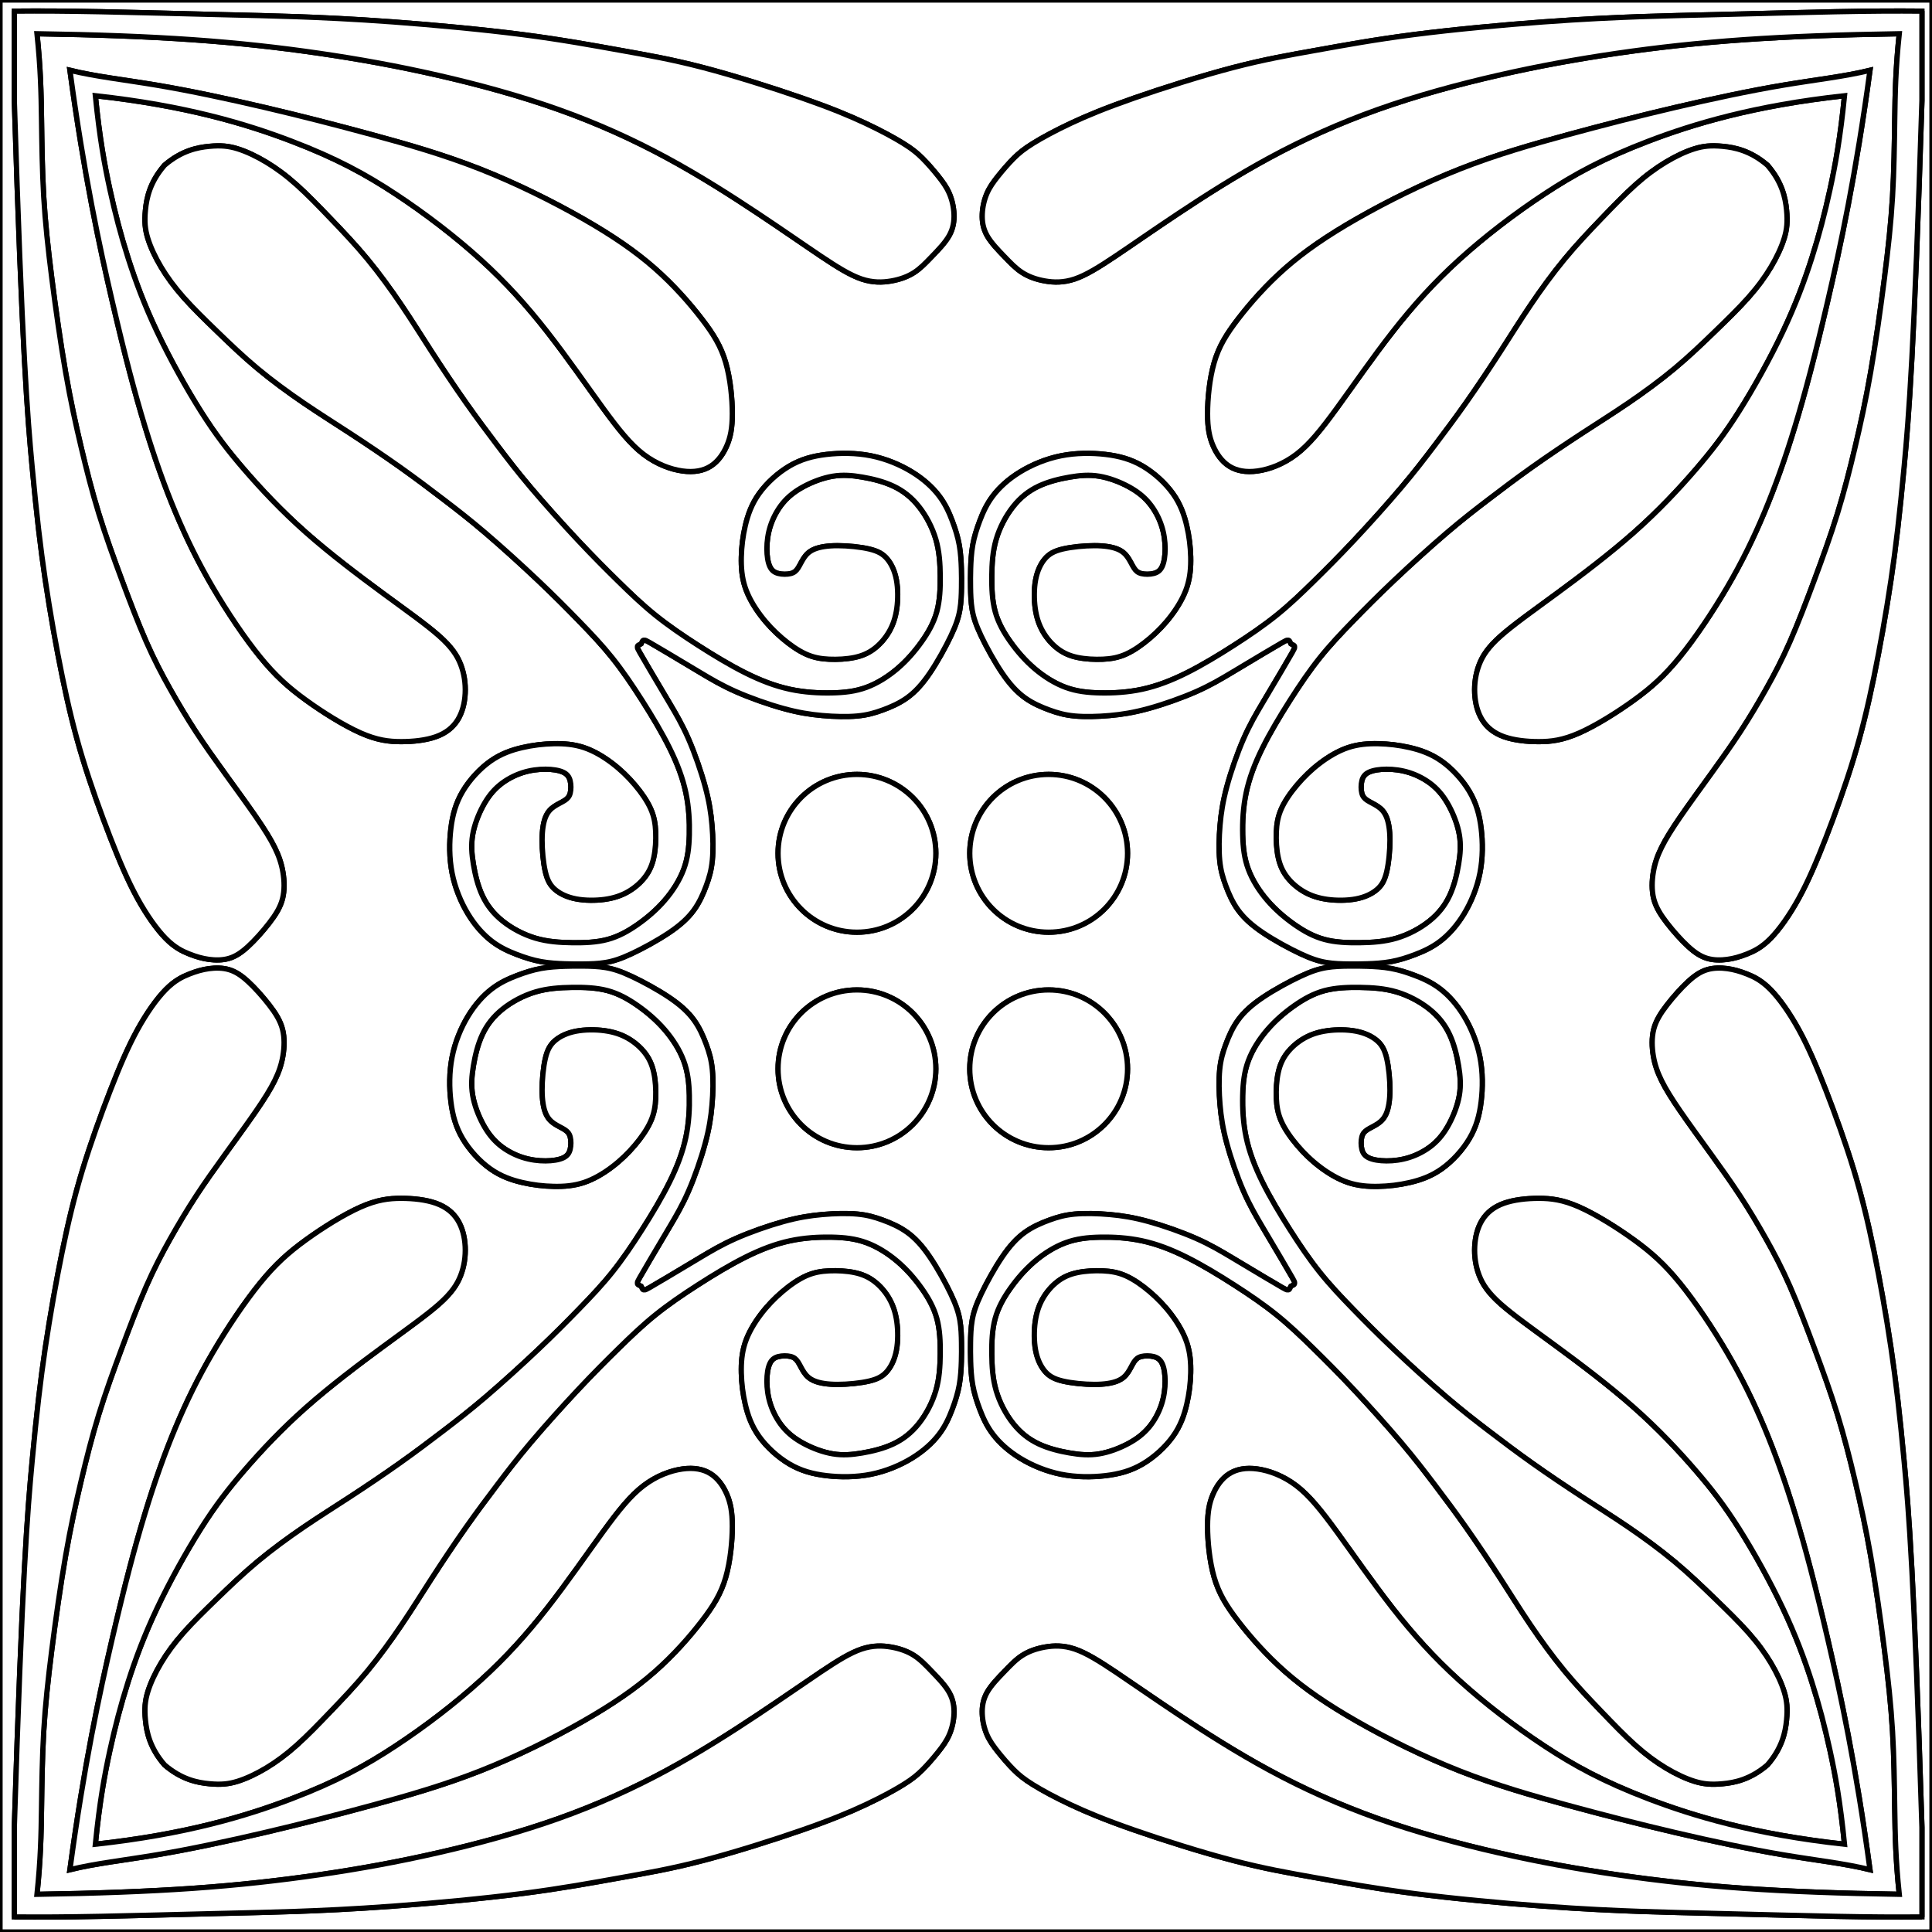 <?xml version="1.0" encoding="utf-8"?>
<!-- Generator: Adobe Illustrator 16.0.0, SVG Export Plug-In . SVG Version: 6.00 Build 0)  -->
<!DOCTYPE svg PUBLIC "-//W3C//DTD SVG 1.1//EN" "http://www.w3.org/Graphics/SVG/1.1/DTD/svg11.dtd">
<svg version="1.1" id="t1" xmlns:x="http://ns.adobe.com/Extensibility/1.0/" xmlns:i="http://ns.adobe.com/AdobeIllustrator/10.0/" xmlns:graph="http://ns.adobe.com/Graphs/1.0/"
	 xmlns="http://www.w3.org/2000/svg" xmlns:xlink="http://www.w3.org/1999/xlink" xmlns:a="http://ns.adobe.com/AdobeSVGViewerExtensions/3.0/"
	 x="0px" y="0px" width="550px" height="550px" viewBox="25 25 550 550" enable-background="new 25 25 550 550"
	 xml:space="preserve">
<rect x="25" y="25" width="550" height="550" fill="#808080" stroke="none"/>
<g>
	
		<rect x="25.363" y="25.363" fill="#FFFFFF" stroke="#000000" stroke-width="1.5" stroke-linecap="round" stroke-linejoin="round" width="549.273" height="549.273"/>
	<path fill="#FFFFFF" stroke="#000000" stroke-width="1.5" stroke-miterlimit="10" d="M25,25v550h550V25H25z M301.322,186.885
		c0.061-1.974,0.183-4.369,0.592-6.693c0.414-2.324,1.115-4.577,2.002-6.915c0.889-2.339,1.955-4.762,3.773-7.15
		c1.815-2.387,4.383-4.74,7.697-6.771c3.313-2.031,7.376-3.742,11.652-4.597c4.276-0.856,8.767-0.856,12.688-0.393
		c3.92,0.463,7.271,1.39,10.55,3.313c3.278,1.925,6.485,4.847,8.624,7.84c2.139,2.994,3.209,6.058,3.921,9.088
		c0.712,3.029,1.069,6.023,1.141,8.945c0.07,2.923-0.143,5.773-1.07,8.588c-0.926,2.815-2.564,5.595-4.419,8.054
		c-1.853,2.46-3.922,4.598-6.129,6.486c-2.21,1.889-4.563,3.528-6.771,4.525c-2.208,0.998-4.276,1.354-6.629,1.461
		c-2.353,0.106-4.988-0.036-7.199-0.499c-2.207-0.464-3.99-1.247-5.63-2.495c-1.642-1.247-3.138-2.958-4.242-4.881
		c-1.104-1.925-1.816-4.063-2.172-6.629c-0.357-2.565-0.357-5.559,0.104-8.053c0.464-2.496,1.392-4.49,2.564-5.917
		c1.178-1.425,2.604-2.281,5.133-2.886s6.165-0.962,9.054-0.962c2.887,0,5.023,0.357,6.521,0.962
		c1.497,0.606,2.354,1.461,3.028,2.459c0.679,0.998,1.177,2.138,1.713,2.958c0.532,0.82,1.104,1.319,2.103,1.569
		c0.996,0.249,2.424,0.249,3.527-0.036c1.104-0.285,1.891-0.854,2.424-2.031c0.535-1.176,0.819-2.958,0.819-4.989
		c0-2.03-0.284-4.312-1.032-6.593c-0.747-2.281-1.96-4.562-3.527-6.45c-1.568-1.889-3.493-3.386-5.952-4.704
		c-2.46-1.318-5.453-2.46-8.27-2.923c-2.813-0.461-5.451-0.249-8.373,0.25c-2.925,0.499-6.131,1.282-8.911,2.602
		c-2.78,1.318-5.132,3.171-7.198,5.773c-2.065,2.601-3.85,5.95-4.847,9.372c-0.999,3.421-1.213,6.913-1.247,10.406
		c-0.035,3.492,0.104,6.985,0.961,10.121c0.856,3.136,2.424,5.915,4.35,8.624c1.925,2.709,4.205,5.346,6.88,7.627
		c2.672,2.281,5.736,4.205,8.837,5.346s6.235,1.497,9.87,1.569c3.635,0.071,7.77-0.142,11.902-1.033
		c4.136-0.892,8.269-2.46,12.688-4.669c4.42-2.209,9.123-5.06,13.506-7.876c4.383-2.815,8.447-5.595,12.116-8.553
		c3.671-2.957,6.949-6.094,10.44-9.516c3.492-3.42,7.2-7.127,11.583-11.795c4.384-4.668,9.444-10.299,13.365-14.933
		c3.919-4.633,6.698-8.269,9.586-12.081c2.887-3.813,5.88-7.805,9.087-12.366c3.209-4.562,6.63-9.694,9.623-14.327
		c2.994-4.633,5.56-8.768,8.519-13.151c2.957-4.384,6.308-9.016,9.769-13.205c3.46-4.189,7.033-7.935,10.435-11.482
		c3.402-3.548,6.639-6.896,9.669-9.609c3.029-2.713,5.858-4.792,8.688-6.494c2.829-1.704,5.658-3.032,8.169-3.812
		c2.511-0.779,4.706-1.01,8.054-0.692c3.351,0.317,7.853,1.183,12.735,5.373c4.21,4.864,5.096,9.364,5.428,12.711
		c0.333,3.346,0.108,5.541-0.659,8.056c-0.769,2.516-2.083,5.349-3.773,8.186c-1.689,2.836-3.756,5.674-6.456,8.717
		c-2.701,3.042-6.037,6.291-9.568,9.708c-3.532,3.417-7.263,7.004-11.437,10.484c-4.176,3.478-8.794,6.848-13.166,9.825
		c-4.371,2.977-8.492,5.56-13.112,8.575c-4.62,3.013-9.737,6.456-14.285,9.683c-4.547,3.228-8.523,6.238-12.327,9.142
		c-3.802,2.903-7.424,5.698-12.041,9.638c-4.614,3.939-10.224,9.024-14.873,13.427c-4.648,4.403-8.342,8.125-11.748,11.634
		c-3.405,3.506-6.525,6.8-9.469,10.481c-2.941,3.684-5.705,7.758-8.501,12.153c-2.796,4.396-5.627,9.112-7.816,13.541
		c-2.191,4.428-3.741,8.57-4.613,12.708c-0.874,4.138-1.07,8.272-0.982,11.907c0.087,3.635,0.456,6.77,1.609,9.866
		s3.091,6.152,5.385,8.815c2.291,2.663,4.939,4.932,7.653,6.845c2.718,1.914,5.505,3.47,8.645,4.311
		c3.141,0.842,6.634,0.969,10.126,0.919c3.492-0.051,6.982-0.279,10.399-1.292c3.417-1.013,6.76-2.808,9.351-4.887
		c2.595-2.078,4.437-4.438,5.744-7.223c1.307-2.786,2.076-5.997,2.563-8.921c0.485-2.925,0.688-5.563,0.214-8.376
		c-0.474-2.814-1.629-5.802-2.958-8.256c-1.33-2.453-2.834-4.371-4.73-5.931c-1.895-1.56-4.18-2.763-6.464-3.501
		c-2.284-0.739-4.565-1.013-6.6-1.004c-2.03,0.008-3.813,0.301-4.984,0.841c-1.175,0.539-1.741,1.327-2.021,2.432
		c-0.282,1.106-0.274,2.531-0.021,3.528c0.255,0.997,0.755,1.564,1.576,2.096c0.824,0.531,1.965,1.025,2.967,1.699
		c1.001,0.672,1.86,1.523,2.471,3.018c0.613,1.494,0.979,3.63,0.992,6.518c0.012,2.886-0.33,6.523-0.924,9.056
		c-0.596,2.532-1.443,3.961-2.865,5.145c-1.421,1.182-3.41,2.118-5.902,2.591c-2.494,0.475-5.488,0.486-8.055,0.141
		c-2.567-0.346-4.71-1.049-6.639-2.145c-1.93-1.097-3.646-2.587-4.901-4.22c-1.255-1.634-2.045-3.412-2.519-5.621
		c-0.474-2.207-0.627-4.844-0.53-7.195c0.098-2.353,0.444-4.421,1.434-6.635c0.988-2.214,2.616-4.573,4.499-6.791
		c1.878-2.219,4.008-4.295,6.458-6.159c2.449-1.863,5.225-3.515,8.034-4.454c2.811-0.939,5.661-1.165,8.584-1.106
		c2.924,0.059,5.918,0.402,8.949,1.102c3.033,0.7,6.104,1.756,9.104,3.881c3.004,2.125,5.94,5.32,7.879,8.591
		c1.938,3.27,2.88,6.616,3.359,10.534c0.479,3.919,0.5,8.409-0.34,12.689c-0.835,4.279-2.527,8.35-4.546,11.672
		c-2.018,3.324-4.357,5.9-6.735,7.727c-2.382,1.828-4.8,2.907-7.135,3.804c-2.336,0.896-4.583,1.609-6.906,2.031
		c-2.321,0.422-4.719,0.553-6.689,0.623c-1.971,0.069-3.523,0.076-5.41,0.054c-1.886-0.021-4.108-0.069-6.283-0.433
		c-2.173-0.362-4.297-1.038-7.46-2.52c-3.161-1.482-7.363-3.771-10.569-5.923c-3.205-2.15-5.413-4.166-7.052-6.403
		c-1.638-2.237-2.702-4.696-3.55-6.981c-0.845-2.284-1.472-4.394-1.748-7.251c-0.275-2.859-0.201-6.467,0.092-9.944
		c0.294-3.478,0.806-6.823,1.96-11.085c1.153-4.262,2.949-9.439,4.736-13.533c1.787-4.093,3.563-7.104,5.479-10.34
		c1.918-3.237,3.974-6.701,5.465-9.227c1.489-2.526,2.415-4.116,2.932-5.035c0.516-0.92,0.62-1.171,0.656-1.397
		c0.034-0.226-0.002-0.424-0.108-0.556c-0.109-0.132-0.293-0.196-0.926-0.514c-0.318-0.632-0.386-0.813-0.519-0.921
		c-0.13-0.11-0.331-0.145-0.557-0.108c-0.226,0.036-0.476,0.142-1.394,0.663c-0.917,0.52-2.504,1.452-5.024,2.953
		c-2.519,1.502-5.975,3.572-9.202,5.504c-3.229,1.93-6.23,3.72-10.315,5.523c-4.086,1.804-9.256,3.621-13.513,4.794
		c-4.258,1.172-7.603,1.7-11.076,2.009c-3.478,0.308-7.084,0.396-9.944,0.131c-2.858-0.263-4.971-0.879-7.259-1.716
		c-2.287-0.836-4.752-1.892-6.996-3.521c-2.244-1.627-4.267-3.827-6.434-7.024c-2.164-3.195-4.473-7.388-5.967-10.545
		c-1.496-3.157-2.183-5.276-2.554-7.449c-0.371-2.172-0.43-4.396-0.461-6.283C301.264,190.408,301.264,188.858,301.322,186.885z
		 M545.971,523.394c-1.511-6.906-3.119-13.076-5.196-19.582c-2.079-6.504-4.628-13.345-8.249-20.987
		c-3.621-7.646-8.315-16.094-12.474-22.667c-4.157-6.571-7.776-11.267-12.473-16.696c-4.694-5.432-10.462-11.601-17.437-17.771
		c-6.973-6.169-15.154-12.34-21.996-17.369c-6.839-5.028-12.337-8.918-15.891-12.07c-3.555-3.149-5.164-5.565-6.17-8.181
		c-1.006-2.616-1.407-5.432-1.273-8.182c0.136-2.748,0.806-5.431,2.147-7.576c1.34-2.146,3.354-3.756,6.167-4.762
		c2.817-1.006,6.439-1.408,9.926-1.408c3.487,0,6.841,0.402,11.533,2.481c4.694,2.08,10.729,5.834,15.625,9.388
		c4.896,3.555,8.65,6.907,13.009,12.271c4.359,5.365,9.321,12.74,13.479,19.849c4.156,7.108,7.51,13.948,10.597,21.325
		c3.083,7.376,5.9,15.289,8.717,24.544c2.814,9.253,5.632,19.849,9.254,35.407c3.621,15.557,8.047,36.075,12.07,65.851
		c-7.272-1.788-15.328-2.653-24.778-4.243c-9.451-1.592-20.3-3.903-30.687-6.336c-10.386-2.431-20.312-4.979-30.438-7.729
		s-20.453-5.7-30.847-9.79c-10.396-4.091-20.855-9.32-29.305-14.149c-8.45-4.828-14.888-9.255-20.388-14.082
		c-5.497-4.827-10.058-10.06-13.41-14.418c-3.354-4.358-5.5-7.847-6.842-12.474c-1.342-4.625-1.878-10.395-1.878-14.552
		s0.536-6.705,1.543-9.054c1.006-2.347,2.481-4.493,4.561-5.834c2.079-1.342,4.762-1.877,8.113-1.407
		c3.354,0.47,7.378,1.944,11.064,4.762c3.689,2.814,7.041,6.974,11.535,13.143c4.493,6.17,10.124,14.352,15.891,21.729
		c5.77,7.376,11.668,13.948,18.911,20.52c7.243,6.572,15.827,13.145,24.276,18.71c8.449,5.566,16.764,10.127,29.572,15.021
		c12.809,4.896,30.106,10.127,55.857,12.94C548.887,537.945,547.479,530.3,545.971,523.394z M474.586,233.645
		c-4.693,2.079-8.047,2.481-11.533,2.481s-7.107-0.402-9.926-1.408c-2.813-1.006-4.826-2.615-6.167-4.761
		c-1.343-2.146-2.013-4.828-2.147-7.577c-0.134-2.75,0.269-5.566,1.273-8.181c1.005-2.615,2.615-5.029,6.17-8.181
		c3.555-3.151,9.053-7.042,15.892-12.07c6.842-5.029,15.022-11.199,21.995-17.368c6.975-6.17,12.741-12.339,17.437-17.77
		c4.694-5.432,8.315-10.125,12.473-16.697c4.158-6.572,8.853-15.021,12.474-22.667c3.621-7.645,6.17-14.484,8.249-20.989
		s3.688-12.674,5.196-19.581c1.51-6.907,2.916-14.552,4.123-26.622c-25.751,2.816-43.051,8.047-55.857,12.942
		c-12.811,4.895-21.124,9.455-29.572,15.021c-8.449,5.565-17.033,12.138-24.276,18.709c-7.242,6.571-13.142,13.144-18.91,20.52
		c-5.768,7.376-11.398,15.558-15.892,21.727c-4.494,6.168-7.847,10.327-11.535,13.144c-3.688,2.816-7.711,4.292-11.063,4.761
		c-3.354,0.469-6.035-0.067-8.113-1.409c-2.08-1.342-3.555-3.487-4.561-5.833c-1.008-2.347-1.543-4.896-1.543-9.052
		c0-4.158,0.535-9.925,1.878-14.552c1.341-4.627,3.486-8.114,6.841-12.473c3.354-4.359,7.914-9.59,13.411-14.417
		c5.5-4.829,11.937-9.254,20.387-14.083c8.449-4.828,18.91-10.059,29.305-14.148c10.395-4.091,20.722-7.042,30.848-9.791
		s20.05-5.297,30.437-7.728c10.387-2.431,21.235-4.745,30.688-6.334c9.449-1.59,17.506-2.456,24.777-4.244
		c-4.022,29.774-8.45,50.294-12.069,65.851c-3.621,15.557-6.439,26.153-9.254,35.407c-2.816,9.255-5.635,17.167-8.718,24.543
		c-3.087,7.377-6.438,14.216-10.597,21.324c-4.158,7.109-9.12,14.485-13.479,19.849c-4.358,5.365-8.113,8.718-13.01,12.271
		C485.315,227.811,479.28,231.566,474.586,233.645z M323.529,245.458c12.402,0,22.458,10.055,22.458,22.459
		s-10.056,22.459-22.458,22.459c-12.404,0-22.459-10.055-22.459-22.459S311.125,245.458,323.529,245.458z M29.077,28.172
		c7.682-0.066,14.445-0.033,24.623,0.168c10.178,0.202,23.768,0.57,33.229,0.804c9.462,0.235,14.795,0.333,22.051,0.587
		c7.255,0.255,16.431,0.663,27.966,1.512c11.537,0.85,25.43,2.143,36.728,3.593c11.297,1.452,19.996,3.063,27.783,4.459
		s14.661,2.578,23.631,4.916c8.969,2.339,20.034,5.833,28.225,8.685s13.51,5.062,18.022,7.178c4.513,2.116,8.221,4.138,10.785,5.731
		c2.564,1.59,3.989,2.751,5.505,4.269c1.516,1.516,3.126,3.389,4.457,5.056c1.33,1.666,2.379,3.127,3.146,4.887
		c0.768,1.76,1.255,3.82,1.349,5.88c0.093,2.06-0.207,4.119-1.368,6.183c-1.16,2.065-3.186,4.133-4.937,5.951
		c-1.751,1.817-3.232,3.383-5.057,4.558c-1.827,1.174-4.002,1.958-6.481,2.392c-2.48,0.435-5.264,0.522-8.481-0.565
		c-3.22-1.088-6.873-3.35-11.615-6.524c-4.742-3.176-10.57-7.264-17.965-12.18c-7.394-4.915-16.355-10.657-25.925-15.833
		c-9.569-5.177-19.749-9.788-30.753-13.703c-11.005-3.916-22.838-7.134-34.277-9.744c-11.44-2.609-22.489-4.611-33.842-6.265
		c-11.353-1.653-23.011-2.957-36.083-3.871C66.72,35.383,52.234,34.861,35.532,34.6c1.044,9.917,1.173,16.964,1.283,24.229
		c0.109,7.265,0.195,14.746,0.63,22.141c0.434,7.396,1.218,14.702,2.305,23.272c1.087,8.569,2.48,18.401,3.916,26.665
		c1.435,8.265,2.914,14.964,4.437,21.401c1.523,6.438,3.089,12.615,5.003,18.835s4.176,12.485,6.508,18.763
		c2.332,6.278,4.733,12.571,7.021,17.774c2.288,5.203,4.46,9.318,6.771,13.433c2.312,4.115,4.763,8.229,7.375,12.229
		c2.613,3.999,5.385,7.883,8.392,12.044c3.006,4.161,6.243,8.6,8.693,12.159c2.45,3.559,4.115,6.241,5.317,8.669
		c1.203,2.427,1.941,4.6,2.358,7.051c0.416,2.45,0.508,5.178-0.116,7.605c-0.624,2.427-1.964,4.554-3.768,6.889
		c-1.804,2.335-4.07,4.877-6.034,6.681c-1.964,1.803-3.63,2.866-5.456,3.397c-1.827,0.532-3.815,0.532-5.688,0.277
		c-1.872-0.254-3.63-0.764-5.594-1.539c-1.964-0.777-4.137-1.821-6.681-4.397c-2.544-2.578-5.463-6.688-8.114-11.528
		c-2.652-4.841-5.039-10.41-7.691-17.238c-2.651-6.828-5.569-14.917-7.89-22.542c-2.32-7.625-4.043-14.785-5.77-23.206
		c-1.721-8.42-3.446-18.1-4.84-27.491c-1.394-9.391-2.459-18.493-3.76-32.439c-1.303-13.95-2.84-32.741-5.061-104.104
		C29.077,45.146,29.077,36.659,29.077,28.172z M56.27,78.874c1.511,6.907,3.119,13.077,5.198,19.581
		c2.078,6.505,4.626,13.344,8.248,20.99c3.621,7.644,8.316,16.093,12.473,22.666c4.157,6.573,7.779,11.266,12.472,16.697
		c4.695,5.432,10.462,11.601,17.436,17.77c6.974,6.168,15.156,12.338,21.995,17.368c6.84,5.028,12.338,8.919,15.892,12.07
		c3.555,3.152,5.164,5.566,6.17,8.181c1.006,2.615,1.406,5.431,1.274,8.181c-0.135,2.75-0.805,5.432-2.146,7.577
		c-1.342,2.146-3.354,3.755-6.17,4.761c-2.816,1.006-6.438,1.408-9.924,1.408c-3.488,0-6.841-0.402-11.534-2.481
		c-4.693-2.08-10.729-5.833-15.625-9.388c-4.894-3.554-8.65-6.908-13.008-12.272c-4.36-5.363-9.321-12.741-13.479-19.849
		c-4.157-7.108-7.51-13.948-10.595-21.324c-3.085-7.376-5.902-15.289-8.717-24.543c-2.817-9.255-5.633-19.85-9.255-35.407
		c-3.621-15.558-8.047-36.078-12.07-65.852c7.274,1.789,15.327,2.655,24.778,4.244c9.452,1.59,20.3,3.903,30.685,6.334
		c10.387,2.431,20.312,4.98,30.438,7.729c10.125,2.749,20.452,5.699,30.846,9.79c10.395,4.091,20.855,9.321,29.304,14.149
		c8.45,4.828,14.888,9.253,20.387,14.083c5.498,4.828,10.058,10.058,13.412,14.417c3.353,4.359,5.5,7.846,6.84,12.473
		c1.341,4.627,1.878,10.394,1.878,14.552c0,4.158-0.538,6.706-1.542,9.052c-1.006,2.347-2.482,4.493-4.56,5.833
		c-2.079,1.341-4.761,1.878-8.114,1.409c-3.354-0.469-7.376-1.944-11.064-4.761c-3.688-2.816-7.042-6.974-11.534-13.144
		c-4.493-6.169-10.126-14.351-15.893-21.726c-5.768-7.377-11.668-13.948-18.911-20.521c-7.244-6.571-15.826-13.143-24.276-18.71
		c-8.449-5.565-16.764-10.125-29.572-15.021c-12.805-4.892-30.106-10.123-55.856-12.939C53.354,64.322,54.763,71.967,56.27,78.874z
		 M108.006,537.072c12.809-4.895,21.124-9.454,29.572-15.021c8.45-5.564,17.032-12.138,24.276-18.71
		c7.243-6.571,13.142-13.143,18.911-20.52c5.767-7.377,11.4-15.559,15.893-21.729c4.493-6.169,7.846-10.327,11.534-13.143
		c3.688-2.816,7.711-4.292,11.064-4.762s6.035,0.065,8.114,1.407c2.08,1.342,3.554,3.487,4.561,5.834
		c1.005,2.349,1.542,4.896,1.542,9.054c0,4.156-0.538,9.926-1.878,14.552c-1.34,4.628-3.486,8.114-6.84,12.474
		c-3.354,4.358-7.914,9.589-13.412,14.417c-5.499,4.828-11.937,9.256-20.387,14.083c-8.449,4.828-18.91,10.06-29.304,14.149
		s-20.721,7.041-30.846,9.79c-10.126,2.748-20.051,5.298-30.438,7.729c-10.385,2.433-21.233,4.744-30.686,6.336
		c-9.45,1.589-17.503,2.454-24.777,4.243c4.022-29.773,8.449-50.294,12.07-65.852c3.621-15.559,6.438-26.153,9.255-35.407
		c2.815-9.254,5.632-17.167,8.717-24.544c3.085-7.375,6.438-14.216,10.595-21.324c4.158-7.108,9.119-14.484,13.479-19.85
		c4.358-5.364,8.114-8.719,13.008-12.271c4.896-3.554,10.931-7.308,15.625-9.387c4.694-2.078,8.047-2.48,11.534-2.48
		s7.107,0.4,9.924,1.406c2.816,1.008,4.828,2.615,6.17,4.762c1.341,2.146,2.011,4.828,2.146,7.577
		c0.132,2.749-0.269,5.565-1.274,8.181c-1.006,2.615-2.615,5.029-6.17,8.183c-3.554,3.15-9.053,7.041-15.892,12.07
		c-6.84,5.027-15.021,11.198-21.995,17.368c-6.974,6.169-12.74,12.338-17.436,17.771c-4.693,5.431-8.315,10.126-12.472,16.696
		c-4.157,6.571-8.852,15.021-12.473,22.667c-3.621,7.645-6.169,14.483-8.248,20.987c-2.079,6.506-3.688,12.676-5.198,19.582
		c-1.508,6.906-2.916,14.553-4.123,26.621C77.898,547.199,95.199,541.968,108.006,537.072z M296.575,512.972
		c-0.094,2.06-0.581,4.118-1.349,5.878c-0.767,1.762-1.816,3.222-3.146,4.888c-1.33,1.668-2.94,3.54-4.457,5.057
		c-1.516,1.516-2.942,2.678-5.505,4.269c-2.564,1.594-6.273,3.614-10.785,5.73c-4.513,2.116-9.83,4.326-18.022,7.179
		c-8.191,2.854-19.255,6.348-28.225,8.686c-8.969,2.339-15.844,3.521-23.631,4.917c-7.787,1.396-16.486,3.007-27.783,4.459
		c-11.299,1.452-25.191,2.743-36.728,3.594c-11.535,0.849-20.71,1.257-27.966,1.511c-7.255,0.255-12.589,0.354-22.051,0.588
		c-9.462,0.233-23.052,0.604-33.229,0.804c-10.178,0.203-16.941,0.234-24.623,0.169c0-8.487,0-16.976,0-25.46
		c2.222-71.363,3.758-90.154,5.06-104.104c1.301-13.946,2.366-23.049,3.76-32.438c1.394-9.393,3.119-19.071,4.84-27.491
		c1.727-8.42,3.449-15.581,5.77-23.206c2.321-7.624,5.239-15.713,7.889-22.542c2.653-6.828,5.039-12.398,7.691-17.237
		c2.652-4.84,5.57-8.95,8.114-11.526c2.544-2.578,4.716-3.623,6.681-4.398c1.965-0.775,3.723-1.285,5.594-1.539
		c1.873-0.254,3.861-0.254,5.687,0.277c1.826,0.533,3.492,1.596,5.456,3.398c1.965,1.805,4.23,4.348,6.034,6.682
		c1.804,2.336,3.144,4.461,3.768,6.889c0.625,2.428,0.531,5.156,0.116,7.605c-0.417,2.451-1.156,4.623-2.358,7.051
		c-1.202,2.429-2.867,5.109-5.317,8.671c-2.45,3.562-5.687,7.998-8.692,12.159c-3.006,4.16-5.779,8.045-8.393,12.043
		c-2.612,3.998-5.063,8.115-7.374,12.229c-2.312,4.115-4.484,8.229-6.772,13.435c-2.287,5.202-4.688,11.496-7.02,17.773
		c-2.332,6.279-4.594,12.543-6.508,18.763c-1.915,6.222-3.48,12.397-5.003,18.837c-1.522,6.438-3.001,13.137-4.436,21.4
		c-1.436,8.266-2.829,18.096-3.916,26.664c-1.087,8.57-1.871,15.879-2.305,23.272c-0.436,7.395-0.522,14.876-0.63,22.142
		c-0.109,7.265-0.239,14.313-1.283,24.229c16.703-0.263,31.188-0.783,44.259-1.695c13.072-0.914,24.729-2.219,36.083-3.872
		c11.354-1.652,22.402-3.653,33.842-6.264c11.44-2.609,23.272-5.829,34.277-9.744c11.004-3.915,21.184-8.526,30.753-13.702
		c9.569-5.177,18.531-10.919,25.925-15.834c7.395-4.915,13.224-9.004,17.965-12.18c4.742-3.176,8.396-5.438,11.615-6.524
		c3.218-1.088,6.002-1.001,8.481-0.564c2.479,0.436,4.655,1.219,6.482,2.393c1.825,1.174,3.305,2.741,5.057,4.558
		c1.751,1.817,3.775,3.887,4.937,5.95C296.369,508.852,296.668,510.912,296.575,512.972z M298.68,412.572
		c-0.06,1.975-0.182,4.368-0.594,6.691c-0.413,2.324-1.114,4.578-2.001,6.917c-0.886,2.337-1.955,4.762-3.772,7.147
		c-1.818,2.389-4.384,4.74-7.697,6.771c-3.315,2.031-7.378,3.74-11.654,4.598c-4.276,0.854-8.768,0.854-12.687,0.393
		c-3.921-0.464-7.27-1.391-10.55-3.314c-3.277-1.926-6.484-4.848-8.623-7.842c-2.138-2.991-3.208-6.058-3.92-9.087
		c-0.713-3.027-1.07-6.021-1.141-8.944c-0.07-2.921,0.143-5.773,1.069-8.587c0.927-2.816,2.566-5.596,4.42-8.056
		c1.853-2.459,3.919-4.597,6.129-6.485c2.208-1.89,4.561-3.528,6.77-4.525c2.21-0.998,4.277-1.354,6.629-1.462
		c2.353-0.106,4.989,0.036,7.199,0.5s3.992,1.247,5.631,2.495c1.638,1.248,3.135,2.957,4.241,4.883
		c1.105,1.924,1.816,4.063,2.174,6.629c0.355,2.564,0.355,5.56-0.107,8.055c-0.464,2.493-1.39,4.489-2.565,5.913
		c-1.175,1.427-2.601,2.282-5.132,2.888c-2.53,0.605-6.166,0.962-9.051,0.962c-2.887,0-5.027-0.355-6.522-0.962
		c-1.497-0.604-2.352-1.462-3.028-2.46c-0.677-0.995-1.177-2.139-1.711-2.958c-0.536-0.818-1.105-1.317-2.104-1.565
		c-0.997-0.251-2.422-0.251-3.527,0.034s-1.888,0.854-2.424,2.031c-0.534,1.176-0.819,2.957-0.819,4.99
		c0,2.03,0.286,4.311,1.033,6.592c0.749,2.279,1.96,4.562,3.53,6.449c1.566,1.892,3.492,3.387,5.952,4.703
		c2.458,1.319,5.452,2.46,8.267,2.924s5.454,0.25,8.375-0.25c2.922-0.499,6.129-1.28,8.909-2.602
		c2.78-1.319,5.132-3.173,7.199-5.773c2.069-2.602,3.849-5.952,4.848-9.372c0.997-3.422,1.211-6.914,1.247-10.405
		c0.036-3.493-0.107-6.985-0.963-10.122c-0.855-3.138-2.422-5.915-4.346-8.626c-1.924-2.707-4.207-5.346-6.879-7.625
		c-2.672-2.28-5.737-4.205-8.839-5.344c-3.099-1.143-6.236-1.498-9.871-1.568c-3.635-0.071-7.771,0.143-11.905,1.033
		c-4.132,0.891-8.267,2.457-12.686,4.668c-4.419,2.207-9.123,5.061-13.507,7.877c-4.382,2.813-8.446,5.593-12.117,8.553
		c-3.671,2.958-6.949,6.095-10.441,9.516c-3.492,3.421-7.198,7.127-11.583,11.796c-4.382,4.667-9.442,10.3-13.364,14.933
		c-3.921,4.632-6.701,8.267-9.587,12.082c-2.887,3.813-5.881,7.804-9.086,12.365c-3.208,4.563-6.629,9.692-9.623,14.325
		c-2.994,4.636-5.56,8.769-8.517,13.15c-2.96,4.383-6.31,9.017-9.77,13.206c-3.461,4.189-7.034,7.935-10.436,11.481
		c-3.402,3.548-6.634,6.896-9.666,9.608c-3.032,2.715-5.861,4.793-8.69,6.496c-2.829,1.702-5.658,3.03-8.169,3.811
		c-2.511,0.779-4.704,1.012-8.053,0.692c-3.347-0.317-7.852-1.185-12.735-5.372c-4.208-4.865-5.094-9.365-5.427-12.711
		c-0.332-3.348-0.11-5.543,0.659-8.057c0.768-2.517,2.084-5.35,3.774-8.188c1.692-2.835,3.758-5.674,6.458-8.716
		c2.7-3.043,6.035-6.291,9.567-9.708c3.533-3.419,7.263-7.005,11.438-10.484c4.175-3.479,8.793-6.85,13.163-9.826
		c4.371-2.977,8.495-5.561,13.113-8.572c4.622-3.015,9.738-6.457,14.285-9.686c4.549-3.227,8.527-6.237,12.329-9.141
		c3.8-2.903,7.424-5.698,12.04-9.638c4.615-3.94,10.226-9.025,14.875-13.43c4.649-4.402,8.339-8.125,11.746-11.631
		c3.406-3.508,6.528-6.8,9.471-10.483c2.94-3.684,5.703-7.758,8.5-12.153s5.628-9.11,7.816-13.54
		c2.192-4.428,3.741-8.57,4.616-12.707c0.872-4.139,1.069-8.271,0.982-11.907c-0.087-3.634-0.458-6.769-1.61-9.864
		c-1.154-3.096-3.092-6.152-5.384-8.814c-2.293-2.662-4.939-4.932-7.656-6.846c-2.718-1.912-5.503-3.47-8.643-4.312
		c-3.141-0.841-6.634-0.969-10.125-0.918c-3.493,0.051-6.984,0.278-10.399,1.292c-3.417,1.014-6.76,2.807-9.352,4.886
		c-2.594,2.078-4.436,4.439-5.743,7.226c-1.308,2.783-2.078,5.994-2.563,8.92c-0.485,2.924-0.689,5.563-0.212,8.376
		c0.475,2.813,1.628,5.801,2.958,8.255c1.329,2.454,2.833,4.372,4.729,5.932c1.896,1.561,4.182,2.764,6.466,3.502
		c2.284,0.736,4.567,1.012,6.597,1.004c2.033-0.01,3.813-0.302,4.986-0.842s1.741-1.324,2.021-2.433
		c0.28-1.104,0.274-2.53,0.02-3.525c-0.253-0.999-0.754-1.565-1.578-2.096c-0.822-0.533-1.963-1.026-2.965-1.699
		c-1.001-0.672-1.858-1.522-2.472-3.017c-0.613-1.495-0.979-3.633-0.989-6.521c-0.014-2.886,0.328-6.522,0.924-9.057
		c0.594-2.531,1.443-3.96,2.862-5.144c1.422-1.184,3.413-2.119,5.906-2.593c2.492-0.474,5.486-0.485,8.053-0.142
		c2.567,0.346,4.708,1.05,6.639,2.146c1.928,1.098,3.646,2.584,4.9,4.219c1.254,1.636,2.047,3.412,2.519,5.621
		c0.473,2.207,0.627,4.844,0.53,7.195c-0.097,2.354-0.443,4.422-1.433,6.635c-0.988,2.215-2.617,4.573-4.497,6.791
		c-1.878,2.219-4.008,4.295-6.46,6.158c-2.451,1.862-5.224,3.514-8.035,4.452c-2.812,0.94-5.662,1.165-8.583,1.106
		c-2.924-0.06-5.917-0.402-8.95-1.102c-3.032-0.699-6.101-1.756-9.104-3.882s-5.938-5.319-7.877-8.591
		c-1.938-3.271-2.879-6.617-3.359-10.534c-0.48-3.919-0.5-8.408,0.337-12.688c0.836-4.279,2.529-8.352,4.546-11.674
		s4.358-5.898,6.739-7.727c2.38-1.827,4.799-2.907,7.132-3.805c2.334-0.896,4.584-1.608,6.907-2.03
		c2.323-0.422,4.717-0.554,6.691-0.623c1.972-0.068,3.522-0.076,5.408-0.054c1.889,0.02,4.112,0.07,6.284,0.432
		c2.174,0.361,4.297,1.037,7.459,2.521c3.163,1.479,7.365,3.77,10.57,5.92s5.416,4.166,7.052,6.402
		c1.636,2.238,2.704,4.697,3.55,6.98c0.846,2.285,1.471,4.395,1.747,7.254c0.276,2.855,0.205,6.466-0.089,9.943
		c-0.293,3.477-0.806,6.824-1.962,11.082c-1.154,4.263-2.948,9.441-4.735,13.533c-1.786,4.094-3.563,7.104-5.479,10.342
		c-1.917,3.234-3.973,6.701-5.464,9.228c-1.491,2.524-2.416,4.114-2.931,5.036c-0.516,0.92-0.623,1.17-0.657,1.396
		c-0.036,0.225,0,0.424,0.109,0.555c0.107,0.132,0.292,0.195,0.924,0.515c0.321,0.632,0.385,0.813,0.518,0.923
		c0.133,0.108,0.332,0.143,0.556,0.105c0.224-0.036,0.477-0.141,1.394-0.66c0.918-0.521,2.501-1.452,5.023-2.953
		c2.521-1.503,5.976-3.573,9.204-5.505c3.228-1.931,6.229-3.718,10.316-5.523c4.085-1.804,9.255-3.62,13.511-4.794
		c4.258-1.173,7.602-1.699,11.078-2.009c3.476-0.308,7.083-0.396,9.942-0.132c2.861,0.264,4.973,0.879,7.26,1.716
		c2.288,0.836,4.751,1.894,6.997,3.521c2.242,1.627,4.267,3.828,6.432,7.023c2.166,3.195,4.471,7.389,5.968,10.547
		c1.496,3.155,2.18,5.274,2.553,7.446c0.371,2.172,0.429,4.396,0.458,6.283C298.738,409.049,298.738,410.599,298.68,412.572z
		 M268.955,306.813c12.404,0,22.46,10.055,22.46,22.459c0,12.402-10.056,22.459-22.46,22.459c-12.404,0-22.459-10.057-22.459-22.459
		C246.496,316.866,256.551,306.813,268.955,306.813z M246.496,267.917c0-12.404,10.055-22.459,22.459-22.459
		c12.404,0,22.46,10.055,22.46,22.459s-10.056,22.459-22.46,22.459C256.551,290.376,246.496,280.32,246.496,267.917z
		 M298.709,192.294c-0.028,1.887-0.087,4.111-0.458,6.283c-0.373,2.172-1.058,4.292-2.553,7.448
		c-1.497,3.156-3.803,7.349-5.968,10.545c-2.165,3.196-4.189,5.396-6.433,7.024c-2.244,1.629-4.708,2.685-6.996,3.521
		c-2.287,0.835-4.399,1.452-7.261,1.715c-2.859,0.264-6.466,0.177-9.942-0.131c-3.477-0.307-6.82-0.835-11.078-2.009
		c-4.256-1.172-9.426-2.99-13.511-4.794c-4.088-1.803-7.088-3.593-10.316-5.523c-3.229-1.932-6.684-4.002-9.205-5.504
		c-2.521-1.502-4.104-2.434-5.022-2.953c-0.917-0.52-1.169-0.626-1.394-0.663c-0.225-0.037-0.424-0.001-0.557,0.108
		c-0.132,0.107-0.197,0.289-0.518,0.921c-0.632,0.318-0.816,0.383-0.923,0.514c-0.109,0.131-0.146,0.33-0.109,0.556
		c0.034,0.226,0.14,0.477,0.657,1.397c0.514,0.919,1.44,2.508,2.931,5.035c1.491,2.526,3.546,5.991,5.464,9.227
		c1.917,3.237,3.693,6.247,5.479,10.341c1.787,4.094,3.58,9.271,4.735,13.533c1.156,4.262,1.669,7.607,1.962,11.085
		c0.293,3.476,0.365,7.084,0.089,9.944c-0.276,2.857-0.9,4.967-1.747,7.251c-0.846,2.284-1.914,4.744-3.55,6.981
		c-1.636,2.237-3.848,4.252-7.053,6.403c-3.206,2.152-7.407,4.44-10.57,5.923c-3.163,1.481-5.285,2.157-7.459,2.52
		c-2.172,0.363-4.396,0.412-6.284,0.433c-1.887,0.021-3.437,0.015-5.408-0.055c-1.974-0.068-4.368-0.2-6.691-0.622
		c-2.321-0.422-4.572-1.135-6.907-2.031c-2.333-0.896-4.751-1.976-7.131-3.804c-2.381-1.827-4.722-4.404-6.739-7.727
		s-3.711-7.392-4.546-11.672c-0.836-4.281-0.818-8.77-0.337-12.689c0.48-3.918,1.421-7.265,3.359-10.535
		c1.939-3.271,4.874-6.465,7.877-8.591c3.003-2.125,6.073-3.181,9.104-3.881c3.033-0.7,6.027-1.044,8.95-1.102
		c2.922-0.058,5.772,0.168,8.583,1.106c2.812,0.939,5.584,2.59,8.035,4.454c2.452,1.863,4.582,3.939,6.46,6.158
		c1.878,2.218,3.508,4.576,4.496,6.791c0.989,2.214,1.336,4.282,1.433,6.635c0.099,2.352-0.057,4.988-0.53,7.195
		c-0.471,2.208-1.265,3.986-2.519,5.621c-1.253,1.634-2.971,3.124-4.899,4.22c-1.93,1.097-4.07,1.799-6.639,2.145
		c-2.567,0.345-5.562,0.333-8.053-0.142c-2.492-0.473-4.484-1.41-5.906-2.59c-1.419-1.183-2.269-2.611-2.863-5.145
		c-0.596-2.533-0.937-6.17-0.923-9.056c0.012-2.886,0.377-5.023,0.989-6.518c0.614-1.494,1.471-2.346,2.472-3.018
		c1-0.674,2.144-1.169,2.965-1.699c0.824-0.531,1.325-1.099,1.578-2.096c0.254-0.997,0.26-2.422-0.02-3.528
		c-0.28-1.106-0.848-1.894-2.021-2.432c-1.173-0.541-2.954-0.833-4.986-0.841c-2.031-0.009-4.313,0.266-6.597,1.005
		c-2.283,0.738-4.57,1.94-6.466,3.5c-1.896,1.56-3.401,3.478-4.729,5.932c-1.33,2.454-2.481,5.442-2.958,8.255
		c-0.477,2.814-0.274,5.451,0.212,8.377c0.487,2.924,1.257,6.135,2.563,8.921c1.308,2.785,3.149,5.145,5.744,7.223
		c2.592,2.079,5.934,3.875,9.352,4.887c3.415,1.012,6.907,1.242,10.399,1.291c3.492,0.05,6.984-0.076,10.125-0.918
		c3.14-0.841,5.925-2.397,8.642-4.311c2.718-1.913,5.363-4.182,7.656-6.845c2.292-2.663,4.229-5.718,5.384-8.814
		c1.152-3.095,1.523-6.231,1.61-9.866c0.087-3.635-0.109-7.769-0.982-11.907c-0.874-4.138-2.424-8.279-4.616-12.707
		c-2.189-4.429-5.021-9.144-7.816-13.541c-2.797-4.396-5.56-8.47-8.5-12.153c-2.942-3.683-6.065-6.976-9.471-10.481
		c-3.407-3.508-7.096-7.229-11.746-11.634c-4.649-4.403-10.26-9.488-14.875-13.427c-4.615-3.94-8.239-6.736-12.039-9.638
		c-3.802-2.903-7.779-5.914-12.329-9.142c-4.547-3.227-9.665-6.67-14.285-9.683c-4.62-3.013-8.742-5.597-13.113-8.575
		c-4.37-2.977-8.989-6.346-13.163-9.825c-4.175-3.479-7.904-7.068-11.438-10.485c-3.532-3.417-6.867-6.666-9.567-9.708
		c-2.7-3.043-4.767-5.881-6.458-8.717c-1.69-2.837-3.007-5.67-3.774-8.186c-0.768-2.515-0.989-4.709-0.659-8.056
		c0.333-3.348,1.219-7.847,5.428-12.712c4.884-4.19,9.387-5.055,12.735-5.372c3.35-0.317,5.543-0.087,8.053,0.692
		c2.512,0.779,5.34,2.107,8.169,3.811c2.829,1.703,5.658,3.781,8.689,6.494c3.032,2.714,6.264,6.063,9.667,9.609
		c3.403,3.547,6.975,7.293,10.436,11.482c3.461,4.19,6.81,8.821,9.77,13.205c2.958,4.384,5.523,8.518,8.517,13.151
		c2.994,4.633,6.415,9.765,9.623,14.326c3.206,4.562,6.199,8.553,9.087,12.366c2.886,3.813,5.666,7.449,9.587,12.081
		c3.921,4.633,8.981,10.264,13.363,14.933c4.384,4.668,8.09,8.375,11.583,11.795c3.493,3.422,6.77,6.56,10.441,9.516
		c3.671,2.958,7.734,5.738,12.117,8.553c4.384,2.815,9.088,5.667,13.507,7.875c4.419,2.21,8.553,3.778,12.686,4.669
		c4.135,0.89,8.27,1.104,11.905,1.033c3.635-0.072,6.771-0.427,9.871-1.569c3.102-1.141,6.167-3.065,8.839-5.346
		c2.672-2.281,4.954-4.918,6.879-7.627c1.924-2.708,3.492-5.487,4.346-8.624c0.854-3.136,0.999-6.629,0.963-10.121
		c-0.036-3.493-0.25-6.985-1.247-10.407c-0.999-3.42-2.78-6.771-4.848-9.372c-2.067-2.603-4.419-4.456-7.199-5.773
		c-2.779-1.319-5.987-2.102-8.909-2.601c-2.921-0.499-5.56-0.712-8.375-0.25c-2.816,0.464-5.81,1.604-8.268,2.923
		c-2.46,1.319-4.384,2.815-5.952,4.704c-1.568,1.889-2.779,4.169-3.529,6.45c-0.747,2.282-1.033,4.563-1.033,6.594
		c0,2.031,0.286,3.813,0.82,4.989c0.536,1.176,1.318,1.746,2.424,2.031c1.105,0.286,2.529,0.285,3.527,0.036
		c0.999-0.25,1.569-0.749,2.104-1.569c0.534-0.819,1.033-1.96,1.711-2.958c0.675-0.998,1.531-1.853,3.028-2.459
		c1.497-0.605,3.635-0.962,6.522-0.962c2.886,0,6.521,0.357,9.051,0.962c2.532,0.606,3.957,1.461,5.132,2.886
		c1.177,1.426,2.102,3.421,2.565,5.917c0.464,2.494,0.464,5.488,0.107,8.053c-0.358,2.566-1.07,4.704-2.174,6.629
		s-2.602,3.635-4.241,4.882c-1.638,1.248-3.421,2.031-5.631,2.495c-2.208,0.464-4.846,0.605-7.198,0.499
		c-2.353-0.107-4.419-0.464-6.629-1.461c-2.209-0.999-4.563-2.638-6.77-4.526c-2.21-1.889-4.277-4.027-6.129-6.486
		c-1.854-2.459-3.493-5.239-4.42-8.054c-0.925-2.815-1.139-5.666-1.069-8.588c0.072-2.922,0.427-5.916,1.142-8.945
		c0.714-3.03,1.782-6.094,3.92-9.088c2.139-2.994,5.346-5.916,8.623-7.84c3.28-1.924,6.629-2.851,10.55-3.314
		c3.919-0.464,8.41-0.464,12.686,0.393c4.276,0.854,8.339,2.566,11.655,4.597c3.313,2.032,5.879,4.384,7.697,6.771
		c1.816,2.388,2.886,4.811,3.772,7.15c0.887,2.338,1.59,4.591,2.001,6.915c0.412,2.324,0.534,4.72,0.594,6.693
		C298.738,188.858,298.738,190.408,298.709,192.294z M323.529,306.813c12.402,0,22.458,10.055,22.458,22.459
		c0,12.402-10.056,22.459-22.458,22.459c-12.404,0-22.459-10.057-22.459-22.459C301.07,316.866,311.125,306.813,323.529,306.813z
		 M301.914,419.264c-0.41-2.322-0.531-4.717-0.592-6.69c-0.061-1.975-0.061-3.523-0.031-5.409c0.029-1.887,0.089-4.111,0.46-6.283
		s1.056-4.291,2.554-7.447c1.494-3.156,3.801-7.351,5.965-10.545c2.166-3.197,4.189-5.397,6.436-7.024
		c2.243-1.628,4.708-2.685,6.996-3.521c2.288-0.834,4.398-1.451,7.259-1.717c2.859-0.263,6.468-0.176,9.944,0.133
		c3.475,0.309,6.818,0.836,11.075,2.008c4.259,1.174,9.428,2.991,13.514,4.795c4.086,1.806,7.086,3.595,10.315,5.523
		c3.229,1.932,6.685,4.002,9.202,5.505c2.521,1.503,4.106,2.435,5.024,2.952c0.917,0.521,1.167,0.626,1.393,0.662
		c0.227,0.037,0.426,0.001,0.558-0.105c0.133-0.109,0.198-0.291,0.519-0.924c0.633-0.318,0.815-0.384,0.926-0.514
		c0.106-0.135,0.144-0.332,0.108-0.557c-0.036-0.226-0.142-0.477-0.656-1.396c-0.517-0.922-1.441-2.509-2.932-5.036
		c-1.491-2.526-3.547-5.991-5.465-9.228c-1.915-3.236-3.691-6.247-5.479-10.342c-1.786-4.092-3.581-9.271-4.736-13.532
		c-1.153-4.259-1.667-7.606-1.96-11.084c-0.293-3.476-0.366-7.087-0.091-9.942c0.276-2.859,0.903-4.969,1.748-7.254
		c0.846-2.283,1.912-4.742,3.55-6.98c1.639-2.235,3.848-4.25,7.052-6.401c3.204-2.152,7.407-4.44,10.569-5.922
		c3.164-1.482,5.287-2.159,7.46-2.521c2.174-0.363,4.397-0.412,6.283-0.432c1.887-0.021,3.439-0.015,5.41,0.054
		c1.972,0.069,4.368,0.2,6.688,0.622c2.323,0.423,4.571,1.136,6.906,2.032c2.336,0.896,4.754,1.977,7.135,3.803
		c2.378,1.828,4.72,4.404,6.736,7.727c2.017,3.324,3.711,7.396,4.546,11.676c0.839,4.279,0.818,8.77,0.34,12.688
		c-0.479,3.918-1.421,7.266-3.359,10.535c-1.938,3.271-4.875,6.465-7.879,8.592c-3.001,2.123-6.07,3.182-9.104,3.881
		c-3.032,0.698-6.027,1.043-8.949,1.103c-2.924,0.06-5.772-0.167-8.584-1.106c-2.811-0.938-5.585-2.592-8.034-4.453
		c-2.45-1.863-4.58-3.939-6.458-6.158c-1.882-2.217-3.512-4.576-4.499-6.791c-0.988-2.213-1.337-4.281-1.434-6.635
		c-0.098-2.352,0.058-4.987,0.53-7.195c0.472-2.206,1.264-3.985,2.519-5.62c1.254-1.636,2.972-3.122,4.901-4.22
		c1.928-1.096,4.069-1.801,6.639-2.146c2.565-0.345,5.561-0.332,8.054,0.143c2.491,0.474,4.482,1.406,5.903,2.592
		c1.422,1.182,2.271,2.609,2.865,5.144c0.594,2.534,0.936,6.171,0.924,9.058c-0.015,2.888-0.38,5.022-0.992,6.519
		c-0.61,1.494-1.47,2.347-2.471,3.019s-2.143,1.166-2.967,1.698c-0.821,0.529-1.321,1.097-1.576,2.097
		c-0.253,0.994-0.261,2.422,0.021,3.524c0.278,1.108,0.846,1.894,2.021,2.433c1.173,0.541,2.954,0.832,4.984,0.843
		c2.032,0.007,4.313-0.269,6.6-1.005c2.283-0.739,4.569-1.941,6.464-3.502c1.896-1.561,3.4-3.479,4.73-5.932
		c1.328-2.453,2.482-5.441,2.958-8.255c0.475-2.813,0.271-5.452-0.214-8.376c-0.486-2.925-1.258-6.137-2.563-8.92
		c-1.309-2.786-3.151-5.146-5.744-7.225c-2.592-2.08-5.934-3.875-9.351-4.887c-3.417-1.013-6.909-1.242-10.4-1.291
		c-3.492-0.052-6.985,0.076-10.125,0.918s-5.927,2.397-8.645,4.312c-2.715,1.913-5.362,4.183-7.653,6.845
		c-2.293,2.664-4.23,5.719-5.385,8.814c-1.154,3.095-1.522,6.23-1.61,9.865c-0.087,3.635,0.108,7.77,0.983,11.906
		c0.871,4.139,2.422,8.279,4.613,12.707c2.19,4.428,5.021,9.146,7.816,13.54c2.797,4.396,5.56,8.472,8.501,12.153
		c2.942,3.684,6.063,6.977,9.469,10.482c3.406,3.508,7.099,7.229,11.748,11.633c4.649,4.402,10.259,9.487,14.873,13.428
		c4.618,3.939,8.239,6.734,12.041,9.639c3.804,2.902,7.779,5.914,12.327,9.142s9.666,6.671,14.285,9.685
		c4.621,3.013,8.741,5.597,13.112,8.573c4.372,2.977,8.989,6.347,13.166,9.826c4.174,3.479,7.902,7.064,11.437,10.483
		c3.531,3.417,6.867,6.665,9.567,9.707c2.701,3.043,4.768,5.882,6.457,8.716c1.69,2.839,3.007,5.672,3.773,8.188
		c0.769,2.514,0.991,4.709,0.659,8.057c-0.332,3.346-1.217,7.846-5.428,12.711c-4.883,4.188-9.386,5.057-12.735,5.372
		c-3.348,0.318-5.544,0.086-8.054-0.691c-2.511-0.779-5.34-2.108-8.169-3.812s-5.658-3.782-8.688-6.496
		c-3.031-2.713-6.267-6.062-9.669-9.607c-3.401-3.549-6.975-7.292-10.435-11.482c-3.462-4.188-6.812-8.822-9.77-13.206
		c-2.959-4.384-5.522-8.517-8.518-13.149c-2.994-4.633-6.414-9.765-9.623-14.325c-3.207-4.563-6.2-8.554-9.087-12.366
		c-2.887-3.815-5.667-7.449-9.586-12.083c-3.921-4.632-8.982-10.264-13.365-14.931c-4.383-4.668-8.091-8.375-11.583-11.797
		c-3.492-3.421-6.771-6.558-10.44-9.517s-7.731-5.737-12.116-8.552c-4.383-2.816-9.087-5.669-13.506-7.877
		c-4.419-2.21-8.553-3.777-12.688-4.668c-4.135-0.891-8.268-1.105-11.902-1.033c-3.636,0.071-6.771,0.428-9.871,1.566
		c-3.1,1.142-6.165,3.064-8.838,5.346c-2.674,2.279-4.952,4.918-6.879,7.626c-1.926,2.71-3.491,5.488-4.348,8.625
		s-0.998,6.629-0.961,10.122c0.033,3.491,0.248,6.984,1.246,10.406c0.997,3.419,2.779,6.77,4.847,9.372
		c2.066,2.601,4.419,4.454,7.198,5.772c2.779,1.319,5.987,2.104,8.911,2.603c2.922,0.5,5.56,0.714,8.373,0.25
		c2.814-0.465,5.81-1.604,8.27-2.925c2.458-1.315,4.383-2.813,5.952-4.703c1.565-1.889,2.779-4.17,3.527-6.448
		c0.749-2.281,1.033-4.563,1.033-6.593c0-2.032-0.284-3.815-0.82-4.989c-0.534-1.177-1.318-1.747-2.424-2.032
		c-1.104-0.285-2.529-0.285-3.527-0.034c-0.997,0.248-1.569,0.747-2.104,1.566c-0.535,0.818-1.032,1.961-1.712,2.958
		c-0.676,0.998-1.531,1.854-3.028,2.459s-3.636,0.962-6.521,0.962c-2.888,0-6.522-0.355-9.054-0.962
		c-2.529-0.604-3.955-1.461-5.132-2.887c-1.176-1.426-2.104-3.421-2.565-5.913c-0.464-2.496-0.464-5.49-0.105-8.057
		c0.355-2.564,1.069-4.703,2.173-6.628s2.603-3.635,4.242-4.883c1.639-1.248,3.422-2.031,5.631-2.495s4.846-0.606,7.198-0.5
		c2.352,0.106,4.42,0.464,6.629,1.462c2.21,0.997,4.563,2.637,6.771,4.525c2.208,1.89,4.276,4.026,6.129,6.485
		c1.854,2.46,3.492,5.238,4.419,8.056c0.928,2.813,1.142,5.667,1.07,8.587c-0.07,2.924-0.428,5.917-1.141,8.945
		s-1.782,6.095-3.921,9.087c-2.139,2.994-5.347,5.916-8.624,7.841c-3.278,1.925-6.63,2.851-10.55,3.314
		c-3.921,0.464-8.41,0.464-12.688-0.394c-4.277-0.855-8.34-2.564-11.652-4.596c-3.315-2.032-5.881-4.384-7.696-6.771
		c-1.819-2.387-2.888-4.811-3.774-7.146C303.031,423.843,302.328,421.589,301.914,419.264z M572.134,570.694
		c-7.681,0.065-14.444,0.032-24.622-0.168c-10.177-0.202-23.768-0.569-33.229-0.805c-9.461-0.234-14.795-0.334-22.053-0.588
		c-7.254-0.254-16.431-0.662-27.966-1.511c-11.536-0.853-25.43-2.144-36.727-3.594c-11.296-1.451-19.997-3.063-27.784-4.459
		c-7.787-1.396-14.66-2.578-23.63-4.917c-8.969-2.339-20.033-5.832-28.225-8.686c-8.192-2.853-13.51-5.063-18.022-7.179
		c-4.514-2.115-8.22-4.138-10.785-5.73c-2.563-1.591-3.988-2.752-5.506-4.269c-1.516-1.517-3.127-3.389-4.456-5.057
		c-1.329-1.666-2.378-3.126-3.146-4.888c-0.769-1.76-1.256-3.818-1.351-5.878c-0.093-2.06,0.207-4.12,1.369-6.185
		c1.16-2.064,3.185-4.133,4.936-5.95c1.753-1.816,3.23-3.383,5.06-4.558c1.826-1.175,4.002-1.956,6.479-2.393
		c2.48-0.437,5.265-0.522,8.482,0.564c3.219,1.089,6.872,3.351,11.615,6.524c4.739,3.175,10.568,7.265,17.964,12.18
		c7.395,4.916,16.354,10.656,25.925,15.834c9.569,5.176,19.749,9.786,30.755,13.701c11.003,3.916,22.837,7.136,34.275,9.744
		c11.439,2.61,22.488,4.611,33.842,6.266c11.354,1.651,23.011,2.957,36.084,3.871c13.07,0.911,27.557,1.435,44.26,1.694
		c-1.045-9.917-1.175-16.965-1.283-24.229c-0.107-7.265-0.195-14.746-0.63-22.142c-0.436-7.395-1.218-14.701-2.306-23.271
		c-1.088-8.569-2.48-18.4-3.915-26.665c-1.437-8.266-2.915-14.964-4.438-21.401c-1.522-6.438-3.09-12.614-5.004-18.836
		c-1.913-6.219-4.175-12.482-6.507-18.763c-2.332-6.277-4.733-12.571-7.021-17.773c-2.288-5.203-4.462-9.318-6.772-13.435
		c-2.311-4.114-4.763-8.229-7.374-12.229c-2.611-3.998-5.387-7.883-8.393-12.043c-3.005-4.16-6.24-8.6-8.691-12.16
		c-2.45-3.561-4.115-6.242-5.315-8.67c-1.203-2.427-1.943-4.6-2.358-7.051c-0.416-2.449-0.509-5.178,0.115-7.605
		s1.966-4.553,3.768-6.889c1.804-2.334,4.069-4.877,6.035-6.681c1.964-1.804,3.629-2.867,5.455-3.399
		c1.827-0.531,3.814-0.531,5.688-0.277c1.872,0.255,3.631,0.764,5.595,1.539s4.138,1.82,6.682,4.397
		c2.544,2.576,5.462,6.688,8.114,11.527c2.651,4.841,5.038,10.409,7.689,17.237c2.649,6.828,5.568,14.918,7.891,22.541
		c2.319,7.625,4.044,14.785,5.769,23.207c1.722,8.418,3.447,18.101,4.842,27.49c1.394,9.392,2.46,18.494,3.761,32.44
		c1.301,13.947,2.837,32.738,5.059,104.102C572.134,553.721,572.134,562.207,572.134,570.694z M572.134,53.632
		c-2.222,71.363-3.758,90.155-5.059,104.103c-1.3,13.947-2.367,23.049-3.761,32.439c-1.395,9.391-3.118,19.071-4.842,27.491
		c-1.725,8.419-3.447,15.581-5.769,23.206s-5.24,15.713-7.889,22.542c-2.653,6.828-5.04,12.397-7.691,17.238
		c-2.652,4.84-5.57,8.95-8.114,11.528c-2.544,2.577-4.717,3.621-6.681,4.397c-1.965,0.776-3.724,1.285-5.595,1.539
		c-1.872,0.255-3.86,0.255-5.688-0.277c-1.826-0.532-3.49-1.595-5.455-3.397c-1.966-1.804-4.229-4.346-6.034-6.681
		c-1.803-2.335-3.144-4.461-3.769-6.889c-0.623-2.427-0.53-5.155-0.115-7.605c0.416-2.451,1.155-4.624,2.357-7.051
		c1.203-2.428,2.867-5.109,5.316-8.669c2.451-3.56,5.688-7.998,8.692-12.159c3.005-4.161,5.779-8.045,8.393-12.044
		c2.611-3.999,5.063-8.114,7.373-12.229c2.313-4.115,4.484-8.229,6.771-13.433c2.288-5.204,4.688-11.496,7.021-17.774
		c2.332-6.278,4.595-12.542,6.507-18.763c1.915-6.22,3.48-12.397,5.005-18.835c1.521-6.438,3.002-13.137,4.437-21.401
		c1.438-8.264,2.828-18.096,3.916-26.665c1.088-8.569,1.87-15.877,2.307-23.272c0.435-7.396,0.521-14.876,0.63-22.141
		c0.108-7.265,0.238-14.312,1.283-24.229c-16.703,0.261-31.189,0.784-44.261,1.696c-13.07,0.914-24.729,2.219-36.084,3.871
		c-11.353,1.654-22.399,3.654-33.842,6.265c-11.439,2.61-23.271,5.83-34.276,9.744c-11.005,3.915-21.185,8.526-30.754,13.703
		c-9.568,5.177-18.529,10.919-25.925,15.833c-7.395,4.916-13.224,9.005-17.964,12.18c-4.742,3.175-8.396,5.438-11.615,6.524
		c-3.218,1.087-6.002,1.001-8.481,0.565c-2.479-0.435-4.654-1.218-6.48-2.392c-1.827-1.174-3.307-2.741-5.059-4.558
		c-1.752-1.817-3.774-3.886-4.937-5.951c-1.161-2.064-1.461-4.124-1.368-6.183c0.094-2.06,0.582-4.12,1.35-5.88
		c0.767-1.76,1.815-3.221,3.146-4.887c1.33-1.667,2.94-3.539,4.456-5.056c1.519-1.517,2.941-2.678,5.506-4.269
		c2.565-1.592,6.273-3.614,10.785-5.731c4.515-2.116,9.83-4.325,18.022-7.178c8.19-2.852,19.256-6.346,28.225-8.685
		c8.969-2.338,15.844-3.519,23.63-4.916c7.787-1.396,16.487-3.007,27.785-4.459c11.298-1.451,25.19-2.744,36.727-3.593
		c11.535-0.849,20.711-1.257,27.966-1.512c7.257-0.254,12.59-0.354,22.052-0.587s23.054-0.602,33.23-0.804
		c10.178-0.201,16.939-0.234,24.621-0.168C572.134,36.659,572.134,45.146,572.134,53.632z"/>
	<path fill="#FFFFFF" stroke="#000000" stroke-width="1.5" stroke-miterlimit="10" d="M71.836,527.421
		c-4.208-4.865-5.094-9.365-5.427-12.711c-0.332-3.348-0.11-5.543,0.659-8.057c0.768-2.516,2.084-5.35,3.774-8.188
		c1.692-2.834,3.758-5.673,6.458-8.715c2.7-3.043,6.035-6.291,9.567-9.708c3.532-3.419,7.263-7.005,11.438-10.484
		c4.175-3.479,8.793-6.85,13.163-9.825c4.371-2.978,8.495-5.562,13.113-8.573c4.621-3.015,9.738-6.457,14.285-9.686
		c4.549-3.227,8.527-6.237,12.329-9.141c3.8-2.903,7.424-5.698,12.04-9.638c4.615-3.94,10.226-9.025,14.875-13.43
		c4.649-4.402,8.339-8.126,11.745-11.631c3.407-3.508,6.528-6.801,9.471-10.484c2.94-3.683,5.703-7.756,8.5-12.152
		c2.797-4.395,5.628-9.111,7.816-13.541c2.192-4.427,3.741-8.568,4.616-12.706c0.872-4.138,1.069-8.271,0.982-11.907
		c-0.087-3.634-0.458-6.769-1.61-9.863c-1.154-3.097-3.092-6.152-5.384-8.815c-2.293-2.663-4.939-4.933-7.656-6.845
		c-2.717-1.912-5.502-3.471-8.642-4.313c-3.141-0.841-6.634-0.97-10.125-0.919c-3.493,0.052-6.984,0.281-10.4,1.293
		c-3.417,1.013-6.759,2.808-9.352,4.886c-2.594,2.078-4.436,4.439-5.743,7.225c-1.308,2.785-2.078,5.994-2.563,8.921
		c-0.485,2.925-0.689,5.563-0.212,8.375c0.475,2.813,1.628,5.802,2.958,8.256c1.328,2.454,2.833,4.371,4.729,5.933
		c1.896,1.561,4.182,2.762,6.466,3.502c2.284,0.736,4.567,1.012,6.597,1.002c2.033-0.008,3.813-0.301,4.986-0.84
		c1.173-0.541,1.741-1.324,2.021-2.433c0.28-1.104,0.274-2.531,0.02-3.526c-0.253-0.998-0.754-1.565-1.578-2.096
		c-0.822-0.533-1.963-1.027-2.965-1.699c-1.001-0.673-1.858-1.523-2.472-3.018c-0.613-1.495-0.979-3.633-0.989-6.52
		c-0.014-2.887,0.328-6.521,0.923-9.056c0.594-2.532,1.444-3.962,2.863-5.146c1.422-1.184,3.413-2.117,5.906-2.592
		c2.492-0.473,5.486-0.486,8.053-0.141c2.567,0.344,4.708,1.048,6.639,2.146c1.928,1.096,3.646,2.584,4.899,4.219
		c1.255,1.634,2.047,3.412,2.519,5.621c0.473,2.207,0.627,4.845,0.53,7.195c-0.097,2.352-0.443,4.422-1.433,6.635
		c-0.988,2.215-2.617,4.572-4.497,6.789c-1.878,2.22-4.008,4.295-6.46,6.158c-2.45,1.863-5.223,3.514-8.035,4.453
		s-5.662,1.165-8.583,1.105c-2.923-0.059-5.917-0.4-8.95-1.101c-3.032-0.7-6.101-1.757-9.104-3.882
		c-3.003-2.125-5.938-5.32-7.877-8.591c-1.938-3.271-2.879-6.617-3.359-10.535s-0.5-8.407,0.337-12.688
		c0.836-4.279,2.529-8.352,4.546-11.674c2.017-3.322,4.358-5.898,6.739-7.727c2.38-1.828,4.799-2.908,7.131-3.805
		c2.335-0.896,4.585-1.608,6.907-2.031c2.323-0.421,4.717-0.553,6.691-0.622c1.972-0.069,3.522-0.076,5.408-0.054
		c1.889,0.02,4.112,0.069,6.284,0.432c2.174,0.361,4.298,1.037,7.459,2.521c3.163,1.479,7.365,3.77,10.57,5.92
		c3.205,2.15,5.416,4.166,7.052,6.401c1.636,2.24,2.704,4.697,3.55,6.982c0.846,2.284,1.471,4.394,1.747,7.253
		c0.276,2.855,0.205,6.466-0.089,9.941c-0.293,3.479-0.806,6.824-1.962,11.084c-1.154,4.264-2.948,9.44-4.735,13.533
		c-1.786,4.096-3.563,7.104-5.479,10.342c-1.917,3.235-3.973,6.701-5.464,9.228c-1.491,2.526-2.417,4.114-2.931,5.035
		c-0.517,0.92-0.623,1.172-0.657,1.396c-0.036,0.227,0,0.424,0.109,0.557c0.107,0.132,0.292,0.195,0.924,0.514
		c0.321,0.632,0.385,0.814,0.518,0.924c0.133,0.107,0.332,0.143,0.557,0.105c0.225-0.034,0.477-0.143,1.394-0.66
		c0.917-0.521,2.501-1.452,5.022-2.954c2.521-1.501,5.976-3.572,9.205-5.503c3.228-1.93,6.229-3.721,10.316-5.525
		c4.085-1.803,9.255-3.619,13.511-4.793c4.258-1.174,7.602-1.699,11.078-2.009c3.476-0.308,7.083-0.396,9.942-0.132
		c2.861,0.265,4.973,0.88,7.26,1.716c2.288,0.836,4.751,1.894,6.996,3.521c2.242,1.627,4.267,3.828,6.433,7.024
		c2.165,3.195,4.471,7.388,5.968,10.546c1.495,3.155,2.18,5.273,2.553,7.446c0.371,2.172,0.429,4.396,0.458,6.283
		c0.028,1.886,0.028,3.436-0.03,5.41c-0.06,1.974-0.182,4.366-0.594,6.69c-0.413,2.324-1.115,4.578-2.002,6.917
		c-0.885,2.337-1.955,4.761-3.771,7.147c-1.819,2.389-4.384,4.739-7.698,6.771c-3.315,2.031-7.377,3.74-11.654,4.597
		c-4.276,0.855-8.768,0.855-12.687,0.394c-3.921-0.464-7.27-1.391-10.549-3.315c-3.278-1.925-6.485-4.847-8.624-7.841
		c-2.138-2.992-3.207-6.058-3.92-9.087c-0.713-3.028-1.07-6.021-1.141-8.945c-0.07-2.921,0.143-5.772,1.069-8.588
		c0.927-2.814,2.565-5.594,4.42-8.054c1.852-2.459,3.919-4.597,6.129-6.485c2.208-1.889,4.561-3.529,6.771-4.525
		c2.21-0.999,4.277-1.354,6.629-1.463c2.353-0.105,4.989,0.037,7.199,0.502c2.209,0.463,3.993,1.246,5.631,2.494
		c1.638,1.248,3.135,2.957,4.241,4.883c1.105,1.924,1.816,4.063,2.174,6.628c0.355,2.564,0.355,5.561-0.108,8.056
		c-0.464,2.493-1.39,4.489-2.565,5.913c-1.175,1.427-2.601,2.282-5.132,2.887c-2.53,0.606-6.166,0.962-9.051,0.962
		c-2.887,0-5.027-0.354-6.522-0.962c-1.497-0.604-2.352-1.461-3.028-2.459c-0.677-0.996-1.177-2.139-1.71-2.958
		c-0.536-0.818-1.105-1.317-2.105-1.565c-0.997-0.251-2.422-0.251-3.527,0.034c-1.105,0.284-1.888,0.854-2.424,2.031
		c-0.534,1.175-0.819,2.958-0.819,4.99c0,2.03,0.286,4.311,1.033,6.592c0.749,2.279,1.96,4.563,3.53,6.449
		c1.567,1.891,3.492,3.387,5.952,4.704c2.458,1.318,5.452,2.459,8.267,2.923c2.815,0.464,5.454,0.25,8.375-0.249
		c2.922-0.5,6.129-1.282,8.909-2.603c2.779-1.319,5.132-3.172,7.198-5.773c2.069-2.602,3.849-5.952,4.849-9.372
		c0.997-3.422,1.211-6.914,1.247-10.406c0.036-3.491-0.107-6.984-0.963-10.12c-0.856-3.138-2.422-5.916-4.347-8.625
		c-1.924-2.709-4.207-5.347-6.879-7.627c-2.672-2.281-5.737-4.205-8.838-5.346c-3.1-1.141-6.236-1.496-9.871-1.568
		c-3.635-0.069-7.77,0.145-11.904,1.035c-4.133,0.891-8.267,2.457-12.686,4.668c-4.419,2.209-9.123,5.061-13.507,7.877
		c-4.382,2.813-8.445,5.594-12.117,8.553c-3.671,2.958-6.949,6.095-10.441,9.516c-3.493,3.421-7.199,7.127-11.583,11.796
		c-4.382,4.667-9.442,10.299-13.363,14.933c-3.921,4.632-6.701,8.267-9.587,12.082c-2.887,3.813-5.881,7.804-9.087,12.365
		c-3.208,4.563-6.629,9.692-9.623,14.325c-2.994,4.635-5.56,8.769-8.517,13.15c-2.96,4.383-6.31,9.017-9.77,13.206
		c-3.461,4.189-7.034,7.935-10.436,11.481c-3.403,3.547-6.635,6.896-9.667,9.608c-3.031,2.715-5.861,4.793-8.69,6.496
		c-2.829,1.702-5.658,3.029-8.169,3.811c-2.512,0.779-4.704,1.011-8.053,0.692C81.224,532.477,76.72,531.608,71.836,527.421z"/>
	<path fill="#FFFFFF" stroke="#000000" stroke-width="1.5" stroke-miterlimit="10" d="M528.164,527.421
		c4.21-4.865,5.096-9.365,5.428-12.711c0.333-3.348,0.108-5.543-0.659-8.057c-0.769-2.516-2.083-5.35-3.773-8.188
		c-1.689-2.834-3.756-5.673-6.457-8.715c-2.7-3.043-6.036-6.291-9.567-9.708c-3.531-3.419-7.263-7.005-11.438-10.484
		c-4.175-3.479-8.793-6.85-13.165-9.825c-4.371-2.978-8.492-5.562-13.113-8.573c-4.619-3.015-9.736-6.457-14.284-9.686
		c-4.547-3.227-8.524-6.237-12.327-9.141c-3.802-2.903-7.424-5.698-12.041-9.638c-4.614-3.94-10.224-9.025-14.872-13.43
		c-4.65-4.402-8.343-8.126-11.748-11.631c-3.406-3.508-6.526-6.801-9.47-10.484c-2.941-3.683-5.705-7.756-8.502-12.152
		c-2.795-4.395-5.626-9.111-7.815-13.541c-2.191-4.427-3.741-8.568-4.613-12.706c-0.874-4.138-1.07-8.271-0.983-11.907
		c0.088-3.634,0.457-6.769,1.61-9.863c1.153-3.096,3.091-6.152,5.384-8.815c2.292-2.663,4.94-4.933,7.654-6.845
		c2.718-1.912,5.505-3.471,8.645-4.313c3.14-0.841,6.632-0.97,10.125-0.919c3.492,0.052,6.983,0.281,10.4,1.293
		c3.417,1.013,6.76,2.808,9.351,4.886c2.595,2.078,4.437,4.439,5.744,7.225c1.307,2.785,2.076,5.994,2.563,8.921
		c0.485,2.925,0.688,5.563,0.214,8.375c-0.475,2.813-1.63,5.802-2.958,8.256c-1.33,2.454-2.834,4.371-4.73,5.933
		c-1.895,1.561-4.18,2.762-6.464,3.502c-2.284,0.736-4.565,1.012-6.6,1.002c-2.03-0.008-3.813-0.301-4.984-0.84
		c-1.175-0.541-1.741-1.324-2.021-2.433c-0.282-1.104-0.274-2.531-0.021-3.526c0.255-0.998,0.755-1.565,1.576-2.096
		c0.824-0.533,1.965-1.027,2.967-1.699c1.001-0.673,1.859-1.523,2.472-3.018c0.612-1.495,0.979-3.633,0.991-6.52
		c0.012-2.887-0.33-6.521-0.924-9.056c-0.596-2.532-1.442-3.962-2.865-5.146c-1.421-1.184-3.411-2.117-5.903-2.592
		c-2.493-0.473-5.487-0.486-8.054-0.141c-2.567,0.344-4.71,1.048-6.639,2.146c-1.93,1.096-3.646,2.584-4.901,4.219
		c-1.255,1.634-2.046,3.412-2.519,5.621c-0.475,2.207-0.627,4.845-0.53,7.195c0.098,2.352,0.444,4.422,1.434,6.635
		c0.987,2.215,2.616,4.572,4.499,6.789c1.878,2.22,4.008,4.295,6.458,6.158c2.449,1.863,5.225,3.514,8.034,4.453
		c2.812,0.939,5.661,1.165,8.585,1.105c2.923-0.059,5.916-0.4,8.948-1.101c3.033-0.7,6.104-1.757,9.104-3.882
		c3.004-2.125,5.939-5.32,7.878-8.591c1.939-3.271,2.881-6.617,3.361-10.535c0.479-3.918,0.5-8.407-0.341-12.688
		c-0.835-4.279-2.528-8.352-4.546-11.674s-4.357-5.898-6.735-7.727c-2.382-1.828-4.8-2.908-7.136-3.805
		c-2.335-0.896-4.582-1.608-6.905-2.031c-2.321-0.421-4.719-0.553-6.689-0.622s-3.523-0.076-5.41-0.054
		c-1.886,0.02-4.108,0.069-6.283,0.432c-2.173,0.361-4.297,1.037-7.46,2.521c-3.162,1.479-7.364,3.77-10.569,5.92
		c-3.204,2.15-5.413,4.166-7.052,6.401c-1.638,2.24-2.703,4.697-3.55,6.982c-0.846,2.284-1.472,4.394-1.748,7.253
		c-0.275,2.855-0.202,6.466,0.092,9.941c0.294,3.479,0.806,6.824,1.96,11.084c1.153,4.264,2.949,9.44,4.735,13.533
		c1.788,4.096,3.564,7.104,5.479,10.342c1.917,3.235,3.974,6.701,5.465,9.228c1.489,2.526,2.415,4.114,2.932,5.035
		c0.516,0.92,0.62,1.172,0.656,1.396c0.034,0.227-0.002,0.424-0.109,0.557c-0.108,0.132-0.292,0.195-0.925,0.514
		c-0.318,0.632-0.386,0.814-0.519,0.924c-0.131,0.107-0.331,0.143-0.557,0.105c-0.226-0.034-0.476-0.143-1.395-0.66
		c-0.916-0.521-2.503-1.452-5.023-2.954c-2.519-1.501-5.975-3.572-9.201-5.503c-3.23-1.93-6.231-3.721-10.317-5.525
		c-4.085-1.803-9.255-3.619-13.512-4.793c-4.258-1.174-7.604-1.699-11.076-2.009c-3.478-0.308-7.084-0.396-9.944-0.132
		c-2.858,0.265-4.971,0.88-7.259,1.716c-2.287,0.836-4.752,1.894-6.996,3.521s-4.268,3.828-6.434,7.024
		c-2.165,3.195-4.472,7.388-5.968,10.546c-1.496,3.155-2.182,5.273-2.553,7.446c-0.371,2.172-0.43,4.396-0.461,6.283
		c-0.027,1.886-0.027,3.436,0.033,5.41c0.061,1.974,0.182,4.366,0.592,6.69c0.412,2.324,1.115,4.578,2.001,6.917
		c0.888,2.337,1.955,4.761,3.774,7.147c1.815,2.389,4.381,4.739,7.696,6.771c3.313,2.031,7.376,3.74,11.652,4.597
		c4.276,0.855,8.767,0.855,12.688,0.394c3.919-0.464,7.271-1.391,10.549-3.315s6.485-4.847,8.624-7.841
		c2.139-2.992,3.209-6.058,3.921-9.087c0.712-3.028,1.069-6.021,1.141-8.945c0.07-2.921-0.143-5.772-1.07-8.588
		c-0.926-2.814-2.565-5.594-4.419-8.054c-1.853-2.459-3.922-4.597-6.129-6.485c-2.21-1.889-4.563-3.529-6.771-4.525
		c-2.208-0.999-4.276-1.354-6.629-1.463c-2.353-0.105-4.988,0.037-7.198,0.502c-2.208,0.463-3.991,1.246-5.631,2.494
		c-1.641,1.248-3.139,2.957-4.242,4.883c-1.104,1.924-1.816,4.063-2.173,6.628c-0.355,2.564-0.355,5.561,0.105,8.056
		c0.464,2.493,1.393,4.489,2.565,5.913c1.177,1.427,2.603,2.282,5.132,2.887c2.53,0.606,6.165,0.962,9.054,0.962
		c2.887,0,5.023-0.354,6.521-0.962c1.497-0.604,2.353-1.461,3.028-2.459c0.679-0.996,1.177-2.139,1.713-2.958
		c0.533-0.818,1.104-1.317,2.103-1.565c0.996-0.251,2.424-0.251,3.527,0.034c1.104,0.284,1.891,0.854,2.424,2.031
		c0.535,1.175,0.82,2.958,0.82,4.99c0,2.03-0.285,4.311-1.033,6.592c-0.747,2.279-1.96,4.563-3.527,6.449
		c-1.567,1.891-3.493,3.387-5.952,4.704c-2.46,1.318-5.453,2.459-8.27,2.923c-2.813,0.464-5.451,0.25-8.373-0.249
		c-2.925-0.5-6.132-1.282-8.911-2.603c-2.779-1.319-5.132-3.172-7.198-5.773s-3.849-5.952-4.847-9.372
		c-0.998-3.422-1.213-6.914-1.246-10.406c-0.036-3.491,0.105-6.984,0.961-10.12c0.855-3.138,2.424-5.916,4.348-8.625
		c1.925-2.709,4.205-5.347,6.88-7.627c2.672-2.281,5.737-4.205,8.838-5.346s6.235-1.496,9.871-1.568
		c3.635-0.069,7.769,0.145,11.901,1.035c4.133,0.889,8.269,2.457,12.688,4.668c4.42,2.209,9.123,5.061,13.506,7.877
		c4.384,2.813,8.447,5.594,12.116,8.553c3.671,2.958,6.949,6.095,10.44,9.516c3.492,3.421,7.2,7.127,11.583,11.796
		c4.384,4.667,9.444,10.299,13.365,14.933c3.919,4.632,6.698,8.267,9.586,12.082c2.887,3.813,5.88,7.804,9.087,12.365
		c3.209,4.563,6.629,9.692,9.624,14.325c2.993,4.635,5.56,8.769,8.517,13.15c2.959,4.382,6.309,9.017,9.77,13.206
		c3.46,4.189,7.033,7.935,10.435,11.481c3.402,3.547,6.638,6.896,9.669,9.608c3.029,2.715,5.858,4.793,8.688,6.496
		c2.829,1.702,5.658,3.029,8.169,3.811c2.511,0.779,4.706,1.011,8.054,0.692C518.778,532.477,523.281,531.608,528.164,527.421z"/>
	<path fill="#FFFFFF" stroke="#000000" stroke-width="1.5" stroke-miterlimit="10" d="M528.164,72.037
		c4.21,4.865,5.096,9.364,5.428,12.712c0.333,3.346,0.108,5.541-0.659,8.056c-0.769,2.516-2.083,5.349-3.773,8.186
		c-1.689,2.836-3.756,5.674-6.457,8.717c-2.7,3.042-6.036,6.291-9.567,9.708s-7.263,7.005-11.438,10.485
		c-4.175,3.478-8.793,6.848-13.165,9.825c-4.371,2.977-8.492,5.56-13.113,8.575c-4.619,3.013-9.736,6.456-14.284,9.683
		c-4.547,3.228-8.524,6.238-12.327,9.142c-3.802,2.902-7.424,5.698-12.041,9.638c-4.614,3.939-10.224,9.024-14.872,13.427
		c-4.65,4.403-8.343,8.125-11.748,11.634c-3.406,3.506-6.526,6.8-9.47,10.481c-2.941,3.684-5.705,7.757-8.502,12.153
		c-2.795,4.396-5.626,9.112-7.815,13.541c-2.191,4.428-3.741,8.57-4.613,12.708c-0.874,4.138-1.07,8.272-0.983,11.907
		c0.088,3.635,0.457,6.77,1.61,9.866s3.091,6.152,5.384,8.814c2.292,2.664,4.94,4.933,7.654,6.845
		c2.718,1.914,5.505,3.47,8.645,4.311c3.14,0.842,6.632,0.969,10.125,0.918c3.492-0.05,6.983-0.279,10.4-1.291
		c3.417-1.013,6.76-2.808,9.351-4.887c2.595-2.078,4.437-4.438,5.744-7.223c1.307-2.786,2.076-5.997,2.563-8.921
		c0.485-2.925,0.688-5.563,0.214-8.377c-0.475-2.813-1.63-5.802-2.958-8.255c-1.33-2.454-2.834-4.371-4.73-5.932
		c-1.895-1.56-4.18-2.762-6.464-3.5c-2.284-0.739-4.565-1.013-6.6-1.004c-2.03,0.008-3.813,0.301-4.984,0.841
		c-1.175,0.539-1.741,1.326-2.021,2.432c-0.282,1.106-0.274,2.531-0.021,3.528c0.255,0.997,0.755,1.564,1.576,2.096
		c0.824,0.531,1.965,1.025,2.967,1.699c1.001,0.672,1.859,1.523,2.472,3.018c0.612,1.494,0.979,3.63,0.991,6.519
		c0.012,2.886-0.33,6.522-0.924,9.056c-0.596,2.532-1.442,3.961-2.865,5.145c-1.421,1.182-3.411,2.118-5.903,2.59
		c-2.493,0.475-5.487,0.486-8.054,0.142c-2.567-0.346-4.71-1.049-6.639-2.145c-1.93-1.097-3.646-2.587-4.901-4.22
		c-1.255-1.634-2.046-3.412-2.519-5.621c-0.474-2.207-0.627-4.844-0.53-7.195c0.098-2.354,0.444-4.421,1.434-6.635
		c0.987-2.214,2.616-4.573,4.499-6.791c1.878-2.219,4.008-4.295,6.458-6.159c2.449-1.863,5.225-3.515,8.034-4.454
		c2.811-0.939,5.661-1.165,8.585-1.106c2.923,0.059,5.916,0.402,8.948,1.103c3.033,0.7,6.104,1.756,9.104,3.881
		c3.004,2.125,5.939,5.32,7.878,8.591c1.939,3.27,2.881,6.616,3.361,10.534c0.479,3.919,0.5,8.409-0.341,12.689
		c-0.835,4.279-2.528,8.35-4.546,11.672c-2.018,3.323-4.357,5.9-6.735,7.727c-2.382,1.828-4.8,2.907-7.136,3.804
		c-2.335,0.896-4.582,1.609-6.905,2.031c-2.321,0.422-4.719,0.553-6.689,0.622c-1.971,0.07-3.523,0.076-5.41,0.055
		c-1.886-0.021-4.108-0.069-6.283-0.433c-2.173-0.362-4.297-1.038-7.46-2.52c-3.162-1.482-7.364-3.771-10.569-5.923
		c-3.205-2.15-5.413-4.166-7.052-6.403c-1.638-2.237-2.703-4.696-3.55-6.981c-0.846-2.284-1.472-4.394-1.748-7.251
		c-0.275-2.859-0.202-6.468,0.092-9.944c0.294-3.478,0.806-6.824,1.96-11.085c1.153-4.261,2.949-9.439,4.735-13.533
		c1.788-4.094,3.564-7.104,5.479-10.34c1.917-3.237,3.974-6.701,5.465-9.227c1.489-2.527,2.415-4.116,2.932-5.035
		c0.516-0.92,0.62-1.171,0.656-1.397c0.034-0.226-0.002-0.425-0.109-0.556c-0.108-0.132-0.292-0.196-0.925-0.514
		c-0.318-0.632-0.386-0.813-0.519-0.921c-0.131-0.11-0.331-0.146-0.557-0.108c-0.226,0.036-0.476,0.142-1.395,0.663
		c-0.916,0.52-2.503,1.451-5.023,2.953c-2.519,1.502-5.975,3.572-9.201,5.504c-3.23,1.93-6.231,3.719-10.317,5.523
		c-4.085,1.804-9.255,3.621-13.512,4.794c-4.258,1.172-7.604,1.7-11.076,2.009c-3.478,0.308-7.084,0.396-9.944,0.131
		c-2.858-0.263-4.971-0.879-7.259-1.716c-2.287-0.836-4.752-1.892-6.996-3.521c-2.244-1.627-4.268-3.827-6.434-7.024
		c-2.165-3.195-4.472-7.388-5.968-10.545c-1.496-3.157-2.182-5.276-2.553-7.449c-0.371-2.172-0.43-4.396-0.461-6.283
		c-0.027-1.887-0.027-3.437,0.033-5.409c0.061-1.974,0.182-4.369,0.592-6.693c0.412-2.324,1.115-4.576,2.001-6.915
		c0.888-2.339,1.955-4.762,3.774-7.15c1.815-2.387,4.381-4.74,7.696-6.771c3.313-2.031,7.376-3.742,11.652-4.597
		c4.276-0.854,8.767-0.854,12.688-0.393c3.919,0.463,7.271,1.39,10.549,3.313c3.278,1.924,6.485,4.846,8.624,7.84
		s3.209,6.058,3.921,9.088c0.712,3.029,1.069,6.023,1.141,8.945c0.07,2.923-0.143,5.773-1.07,8.588
		c-0.926,2.815-2.565,5.595-4.419,8.054c-1.853,2.46-3.922,4.597-6.129,6.486c-2.21,1.888-4.563,3.528-6.771,4.525
		c-2.208,0.997-4.276,1.354-6.629,1.461c-2.353,0.106-4.988-0.036-7.198-0.499c-2.208-0.464-3.991-1.247-5.631-2.495
		c-1.641-1.247-3.139-2.958-4.242-4.882c-1.104-1.924-1.816-4.063-2.173-6.629c-0.355-2.565-0.355-5.559,0.105-8.053
		c0.464-2.496,1.393-4.49,2.565-5.917c1.177-1.425,2.603-2.281,5.132-2.886c2.53-0.605,6.165-0.962,9.054-0.962
		c2.887,0,5.023,0.357,6.521,0.962c1.497,0.606,2.353,1.461,3.028,2.459c0.679,0.998,1.177,2.138,1.713,2.958
		c0.533,0.82,1.104,1.319,2.103,1.569c0.996,0.249,2.424,0.249,3.527-0.036c1.104-0.285,1.891-0.854,2.424-2.031
		c0.535-1.176,0.82-2.958,0.82-4.989c0-2.03-0.285-4.312-1.033-6.593c-0.747-2.281-1.96-4.562-3.527-6.45
		c-1.567-1.889-3.493-3.386-5.952-4.704c-2.46-1.318-5.453-2.46-8.27-2.923c-2.813-0.462-5.451-0.249-8.373,0.25
		c-2.925,0.499-6.132,1.282-8.911,2.602c-2.779,1.318-5.132,3.171-7.198,5.773c-2.066,2.601-3.849,5.95-4.847,9.372
		c-0.998,3.42-1.213,6.913-1.246,10.406c-0.036,3.492,0.105,6.985,0.961,10.121c0.855,3.136,2.424,5.915,4.348,8.624
		c1.925,2.709,4.205,5.346,6.88,7.627c2.672,2.281,5.737,4.205,8.838,5.346c3.101,1.14,6.235,1.497,9.871,1.568
		c3.634,0.072,7.769-0.142,11.901-1.033c4.135-0.891,8.269-2.459,12.688-4.668s9.123-5.061,13.506-7.876
		c4.384-2.815,8.447-5.595,12.116-8.553c3.671-2.957,6.949-6.094,10.44-9.516c3.492-3.42,7.2-7.127,11.583-11.795
		c4.384-4.668,9.444-10.299,13.365-14.933c3.919-4.633,6.698-8.268,9.586-12.081c2.887-3.813,5.88-7.805,9.087-12.366
		c3.209-4.562,6.629-9.693,9.624-14.326c2.993-4.633,5.56-8.768,8.517-13.151c2.959-4.384,6.309-9.016,9.77-13.205
		c3.46-4.189,7.033-7.935,10.435-11.482c3.402-3.548,6.638-6.896,9.669-9.609c3.029-2.714,5.858-4.792,8.688-6.494
		c2.829-1.704,5.658-3.032,8.169-3.812c2.511-0.779,4.706-1.01,8.054-0.692C518.778,66.981,523.281,67.848,528.164,72.037z"/>
	<path fill="#FFFFFF" stroke="#000000" stroke-width="1.5" stroke-miterlimit="10" d="M71.836,72.037
		c-4.208,4.865-5.094,9.364-5.427,12.712c-0.332,3.346-0.11,5.541,0.659,8.056c0.768,2.516,2.084,5.349,3.774,8.186
		c1.692,2.836,3.758,5.674,6.458,8.717c2.7,3.042,6.035,6.291,9.567,9.708c3.532,3.417,7.263,7.005,11.438,10.485
		c4.175,3.478,8.793,6.848,13.163,9.825c4.371,2.977,8.495,5.56,13.113,8.575c4.621,3.013,9.738,6.456,14.285,9.683
		c4.549,3.228,8.527,6.238,12.329,9.142c3.8,2.902,7.424,5.698,12.04,9.638c4.615,3.939,10.226,9.024,14.875,13.427
		s8.339,8.125,11.745,11.634c3.407,3.506,6.528,6.8,9.471,10.481c2.94,3.684,5.703,7.757,8.5,12.153
		c2.797,4.396,5.628,9.112,7.816,13.541c2.192,4.428,3.741,8.57,4.616,12.708c0.872,4.138,1.069,8.272,0.982,11.907
		c-0.087,3.635-0.458,6.77-1.61,9.866c-1.154,3.096-3.092,6.152-5.384,8.814c-2.293,2.664-4.939,4.933-7.656,6.845
		c-2.717,1.914-5.502,3.47-8.642,4.311c-3.141,0.842-6.634,0.969-10.125,0.918c-3.493-0.05-6.984-0.279-10.4-1.291
		c-3.417-1.013-6.759-2.808-9.352-4.887c-2.594-2.078-4.436-4.438-5.743-7.223c-1.308-2.786-2.078-5.997-2.563-8.921
		c-0.486-2.925-0.689-5.563-0.212-8.377c0.475-2.813,1.628-5.802,2.958-8.255c1.328-2.454,2.833-4.371,4.729-5.932
		c1.896-1.56,4.182-2.762,6.466-3.5c2.284-0.739,4.567-1.013,6.597-1.004c2.033,0.008,3.813,0.301,4.986,0.841
		c1.173,0.539,1.741,1.326,2.021,2.432c0.28,1.106,0.274,2.531,0.02,3.528c-0.253,0.997-0.754,1.564-1.578,2.096
		c-0.822,0.531-1.963,1.025-2.965,1.699c-1.001,0.672-1.858,1.523-2.472,3.018c-0.614,1.495-0.979,3.63-0.989,6.519
		c-0.014,2.886,0.328,6.522,0.923,9.056c0.594,2.532,1.444,3.961,2.863,5.145c1.422,1.182,3.413,2.118,5.906,2.59
		c2.492,0.475,5.486,0.486,8.053,0.142c2.567-0.346,4.708-1.049,6.639-2.145c1.928-1.097,3.646-2.587,4.899-4.22
		c1.255-1.634,2.047-3.412,2.519-5.621c0.473-2.207,0.627-4.844,0.53-7.195c-0.097-2.354-0.443-4.421-1.433-6.635
		c-0.988-2.214-2.617-4.573-4.497-6.791c-1.878-2.219-4.008-4.295-6.46-6.159c-2.45-1.863-5.223-3.515-8.035-4.454
		s-5.662-1.165-8.583-1.106c-2.923,0.059-5.917,0.402-8.95,1.103c-3.032,0.7-6.101,1.756-9.104,3.881
		c-3.003,2.125-5.938,5.32-7.877,8.591c-1.938,3.27-2.879,6.616-3.359,10.534c-0.48,3.919-0.5,8.409,0.337,12.689
		c0.836,4.279,2.529,8.35,4.546,11.672c2.017,3.323,4.358,5.9,6.739,7.727c2.38,1.828,4.799,2.907,7.131,3.804
		c2.335,0.896,4.585,1.609,6.907,2.031c2.323,0.422,4.717,0.553,6.691,0.622c1.972,0.069,3.522,0.076,5.408,0.055
		c1.889-0.021,4.112-0.069,6.284-0.433c2.174-0.362,4.298-1.038,7.459-2.52c3.163-1.482,7.365-3.771,10.57-5.923
		c3.206-2.15,5.416-4.166,7.052-6.403c1.636-2.237,2.704-4.696,3.55-6.981c0.846-2.284,1.471-4.394,1.747-7.251
		c0.276-2.859,0.205-6.468-0.089-9.944c-0.293-3.478-0.806-6.824-1.962-11.085c-1.154-4.262-2.948-9.439-4.735-13.533
		c-1.786-4.094-3.563-7.104-5.479-10.34c-1.917-3.237-3.973-6.701-5.464-9.227c-1.491-2.527-2.417-4.116-2.931-5.035
		c-0.517-0.92-0.623-1.171-0.657-1.397c-0.036-0.226,0-0.425,0.109-0.556c0.107-0.132,0.292-0.196,0.924-0.514
		c0.321-0.632,0.385-0.813,0.518-0.921c0.133-0.11,0.332-0.146,0.557-0.108c0.225,0.036,0.477,0.142,1.394,0.663
		c0.917,0.52,2.501,1.451,5.022,2.953s5.976,3.572,9.205,5.504c3.228,1.93,6.229,3.719,10.316,5.523
		c4.085,1.804,9.255,3.621,13.511,4.794c4.258,1.172,7.602,1.7,11.078,2.009c3.476,0.308,7.083,0.396,9.942,0.131
		c2.861-0.263,4.973-0.879,7.26-1.716c2.288-0.836,4.751-1.892,6.996-3.521c2.242-1.627,4.267-3.827,6.433-7.024
		c2.165-3.195,4.471-7.388,5.968-10.545c1.495-3.157,2.18-5.276,2.553-7.449c0.371-2.172,0.429-4.396,0.458-6.283
		c0.029-1.887,0.028-3.437-0.03-5.409c-0.06-1.974-0.182-4.369-0.594-6.693c-0.412-2.324-1.115-4.576-2.002-6.915
		c-0.885-2.339-1.955-4.762-3.771-7.15c-1.819-2.387-4.384-4.74-7.698-6.771c-3.315-2.031-7.377-3.742-11.654-4.597
		c-4.276-0.854-8.768-0.854-12.687-0.393c-3.921,0.463-7.27,1.39-10.549,3.313c-3.278,1.924-6.485,4.846-8.624,7.84
		c-2.138,2.994-3.207,6.058-3.92,9.088c-0.713,3.029-1.07,6.023-1.141,8.945c-0.07,2.923,0.143,5.773,1.069,8.588
		c0.927,2.815,2.565,5.595,4.42,8.054c1.852,2.46,3.919,4.597,6.129,6.486c2.208,1.888,4.561,3.528,6.771,4.525
		s4.277,1.354,6.629,1.461c2.353,0.106,4.989-0.036,7.199-0.499c2.209-0.464,3.993-1.247,5.631-2.495
		c1.638-1.247,3.135-2.958,4.241-4.882s1.816-4.063,2.174-6.629c0.355-2.565,0.355-5.559-0.108-8.053
		c-0.464-2.496-1.39-4.49-2.565-5.917c-1.175-1.425-2.601-2.281-5.132-2.886c-2.53-0.605-6.166-0.962-9.051-0.962
		c-2.887,0-5.027,0.357-6.522,0.962c-1.497,0.606-2.352,1.461-3.028,2.459c-0.677,0.998-1.177,2.138-1.71,2.958
		c-0.536,0.82-1.105,1.319-2.105,1.569c-0.997,0.249-2.422,0.249-3.527-0.036s-1.888-0.854-2.424-2.031
		c-0.534-1.176-0.819-2.958-0.819-4.989c0-2.03,0.286-4.312,1.033-6.593c0.749-2.281,1.96-4.562,3.53-6.45
		c1.567-1.889,3.492-3.386,5.952-4.704c2.458-1.318,5.452-2.46,8.267-2.923c2.815-0.462,5.454-0.249,8.375,0.25
		c2.922,0.499,6.129,1.282,8.909,2.602c2.779,1.318,5.132,3.171,7.198,5.773c2.069,2.601,3.849,5.95,4.849,9.372
		c0.997,3.42,1.211,6.913,1.247,10.406c0.036,3.492-0.107,6.985-0.963,10.121c-0.856,3.136-2.422,5.915-4.347,8.624
		c-1.924,2.709-4.207,5.346-6.879,7.627c-2.672,2.281-5.737,4.205-8.838,5.346c-3.1,1.14-6.236,1.497-9.871,1.568
		c-3.635,0.072-7.77-0.142-11.904-1.033c-4.133-0.891-8.267-2.459-12.686-4.668c-4.419-2.209-9.123-5.061-13.507-7.876
		c-4.382-2.815-8.445-5.595-12.117-8.553c-3.671-2.957-6.949-6.094-10.441-9.516c-3.493-3.42-7.199-7.127-11.583-11.795
		c-4.382-4.668-9.442-10.299-13.363-14.933c-3.921-4.633-6.701-8.268-9.587-12.081c-2.887-3.813-5.881-7.805-9.087-12.366
		c-3.208-4.562-6.629-9.693-9.623-14.326c-2.994-4.633-5.56-8.768-8.517-13.151c-2.96-4.384-6.31-9.016-9.77-13.205
		c-3.461-4.189-7.034-7.935-10.436-11.482c-3.403-3.548-6.635-6.896-9.667-9.609c-3.031-2.713-5.861-4.792-8.69-6.494
		c-2.829-1.704-5.658-3.032-8.169-3.812c-2.512-0.779-4.704-1.01-8.053-0.692C81.224,66.981,76.72,67.848,71.836,72.037z"/>
	<circle fill="#FFFFFF" stroke="#000000" stroke-width="1.5" stroke-miterlimit="10" cx="268.955" cy="329.271" r="22.459"/>
	<circle fill="#FFFFFF" stroke="#000000" stroke-width="1.5" stroke-miterlimit="10" cx="323.529" cy="329.271" r="22.459"/>
	<circle fill="#FFFFFF" stroke="#000000" stroke-width="1.5" stroke-miterlimit="10" cx="323.529" cy="267.917" r="22.459"/>
	<circle fill="#FFFFFF" stroke="#000000" stroke-width="1.5" stroke-miterlimit="10" cx="268.955" cy="267.917" r="22.459"/>
	<path fill="#FFFFFF" stroke="#000000" stroke-width="1.5" stroke-miterlimit="10" d="M29.077,570.761c0-8.508,0-17.018,0-25.526
		c2.222-71.363,3.758-90.154,5.06-104.104c1.301-13.945,2.366-23.049,3.76-32.438c1.394-9.393,3.119-19.071,4.84-27.491
		c1.727-8.42,3.449-15.581,5.77-23.206c2.322-7.624,5.239-15.713,7.889-22.542c2.653-6.828,5.039-12.398,7.691-17.237
		c2.652-4.84,5.57-8.95,8.114-11.526c2.544-2.578,4.716-3.623,6.681-4.398c1.965-0.775,3.723-1.285,5.595-1.539
		s3.86-0.254,5.687,0.277c1.826,0.533,3.492,1.596,5.456,3.4c1.965,1.803,4.229,4.346,6.034,6.68
		c1.804,2.336,3.144,4.461,3.768,6.889c0.625,2.428,0.531,5.156,0.116,7.605c-0.417,2.451-1.156,4.623-2.358,7.051
		c-1.202,2.429-2.867,5.109-5.317,8.671c-2.45,3.562-5.687,7.999-8.692,12.159c-3.007,4.16-5.779,8.045-8.393,12.043
		c-2.612,4-5.062,8.115-7.374,12.229c-2.311,4.115-4.483,8.229-6.771,13.435c-2.288,5.203-4.688,11.496-7.021,17.773
		c-2.332,6.279-4.594,12.543-6.508,18.763c-1.914,6.222-3.48,12.397-5.003,18.837c-1.522,6.438-3.001,13.137-4.436,21.4
		c-1.436,8.266-2.829,18.096-3.916,26.665s-1.871,15.878-2.305,23.272c-0.436,7.394-0.522,14.875-0.63,22.141
		c-0.109,7.265-0.239,14.313-1.283,24.229c16.703-0.262,31.188-0.782,44.259-1.694c13.072-0.914,24.729-2.219,36.083-3.872
		c11.354-1.652,22.402-3.653,33.842-6.264c11.44-2.609,23.272-5.828,34.277-9.744c11.004-3.915,21.184-8.526,30.753-13.702
		c9.57-5.177,18.532-10.919,25.925-15.834c7.395-4.915,13.224-9.004,17.965-12.181c4.742-3.175,8.396-5.437,11.615-6.523
		c3.218-1.088,6.002-1.001,8.481-0.564s4.654,1.219,6.482,2.393c1.825,1.174,3.306,2.741,5.057,4.558
		c1.751,1.817,3.775,3.886,4.937,5.95s1.46,4.124,1.368,6.186c-0.094,2.059-0.581,4.117-1.349,5.878
		c-0.767,1.761-1.816,3.221-3.146,4.887c-1.33,1.667-2.94,3.54-4.457,5.057c-1.516,1.517-2.942,2.679-5.505,4.27
		c-2.564,1.593-6.273,3.613-10.785,5.729c-4.513,2.116-9.83,4.326-18.022,7.178c-8.191,2.854-19.255,6.349-28.225,8.687
		c-8.969,2.339-15.844,3.52-23.63,4.917c-7.787,1.396-16.486,3.007-27.783,4.459c-11.299,1.452-25.191,2.744-36.728,3.594
		c-11.535,0.85-20.71,1.257-27.966,1.511c-7.255,0.255-12.589,0.354-22.051,0.589c-9.462,0.232-23.052,0.602-33.229,0.804
		c-10.178,0.201-16.941,0.232-24.623,0.168"/>
	<path fill="#FFFFFF" stroke="#000000" stroke-width="1.5" stroke-miterlimit="10" d="M572.134,570.761c0-8.508,0-17.018,0-25.526
		c-2.222-71.363-3.758-90.154-5.059-104.104c-1.3-13.945-2.367-23.049-3.761-32.438c-1.395-9.393-3.118-19.071-4.842-27.491
		c-1.725-8.42-3.447-15.581-5.769-23.206c-2.321-7.624-5.24-15.713-7.889-22.542c-2.653-6.828-5.04-12.398-7.691-17.237
		c-2.652-4.84-5.57-8.95-8.114-11.526c-2.544-2.578-4.717-3.623-6.681-4.398c-1.966-0.775-3.724-1.285-5.595-1.539
		c-1.872-0.254-3.86-0.254-5.688,0.277c-1.826,0.533-3.49,1.596-5.455,3.4c-1.966,1.803-4.229,4.346-6.034,6.68
		c-1.803,2.336-3.144,4.461-3.769,6.889c-0.623,2.428-0.53,5.156-0.115,7.605c0.416,2.451,1.155,4.623,2.357,7.051
		c1.203,2.429,2.867,5.109,5.316,8.671c2.451,3.562,5.688,7.999,8.692,12.159s5.779,8.045,8.393,12.043
		c2.611,4,5.063,8.115,7.373,12.229c2.313,4.115,4.484,8.229,6.771,13.435c2.288,5.202,4.688,11.496,7.021,17.773
		c2.332,6.279,4.595,12.543,6.507,18.763c1.915,6.222,3.48,12.397,5.005,18.837c1.521,6.438,3.002,13.137,4.437,21.4
		c1.438,8.266,2.828,18.096,3.916,26.665s1.87,15.878,2.307,23.272c0.435,7.394,0.521,14.875,0.63,22.141
		c0.107,7.265,0.238,14.313,1.283,24.229c-16.703-0.262-31.189-0.782-44.261-1.694c-13.07-0.914-24.729-2.219-36.084-3.872
		c-11.354-1.652-22.399-3.653-33.842-6.264c-11.439-2.609-23.271-5.828-34.276-9.744c-11.005-3.915-21.185-8.526-30.754-13.702
		c-9.568-5.177-18.529-10.919-25.925-15.834c-7.395-4.915-13.224-9.004-17.964-12.181c-4.742-3.175-8.396-5.437-11.615-6.523
		c-3.218-1.088-6.002-1.001-8.481-0.564s-4.654,1.219-6.48,2.393c-1.827,1.174-3.307,2.741-5.059,4.558
		c-1.752,1.817-3.774,3.886-4.937,5.95c-1.161,2.064-1.461,4.124-1.368,6.186c0.094,2.059,0.582,4.117,1.35,5.878
		c0.767,1.761,1.815,3.221,3.146,4.887c1.33,1.667,2.94,3.54,4.456,5.057c1.519,1.517,2.941,2.679,5.506,4.27
		c2.565,1.593,6.273,3.613,10.785,5.729c4.515,2.116,9.83,4.326,18.022,7.178c8.19,2.854,19.256,6.349,28.225,8.687
		c8.969,2.339,15.844,3.52,23.63,4.917c7.787,1.396,16.487,3.007,27.785,4.459c11.298,1.451,25.19,2.744,36.727,3.594
		c11.534,0.85,20.711,1.257,27.966,1.511c7.257,0.255,12.59,0.354,22.052,0.589c9.462,0.232,23.054,0.602,33.23,0.804
		c10.178,0.201,16.939,0.232,24.621,0.168"/>
	<path fill="#FFFFFF" stroke="#000000" stroke-width="1.5" stroke-miterlimit="10" d="M572.134,28.105c0,8.509,0,17.018,0,25.527
		c-2.222,71.363-3.758,90.155-5.059,104.103c-1.3,13.947-2.367,23.049-3.761,32.439c-1.395,9.391-3.118,19.071-4.842,27.491
		c-1.725,8.419-3.447,15.581-5.769,23.206s-5.24,15.713-7.889,22.542c-2.653,6.828-5.04,12.397-7.691,17.238
		c-2.652,4.84-5.57,8.95-8.114,11.528c-2.544,2.577-4.717,3.621-6.681,4.397c-1.965,0.776-3.724,1.285-5.595,1.539
		c-1.872,0.255-3.86,0.255-5.688-0.277c-1.826-0.532-3.49-1.595-5.455-3.397c-1.966-1.804-4.229-4.346-6.034-6.681
		c-1.803-2.335-3.144-4.461-3.769-6.889c-0.623-2.427-0.53-5.155-0.115-7.605c0.416-2.451,1.155-4.624,2.357-7.051
		c1.203-2.428,2.867-5.109,5.316-8.669c2.451-3.56,5.688-7.998,8.692-12.159c3.005-4.161,5.779-8.045,8.393-12.044
		c2.611-3.999,5.063-8.114,7.373-12.229c2.313-4.115,4.484-8.229,6.771-13.433c2.288-5.204,4.688-11.496,7.021-17.774
		c2.332-6.278,4.595-12.542,6.507-18.763c1.915-6.22,3.48-12.397,5.005-18.835c1.521-6.438,3.002-13.137,4.437-21.401
		c1.438-8.264,2.828-18.096,3.916-26.665c1.088-8.569,1.87-15.877,2.307-23.272c0.435-7.396,0.521-14.876,0.63-22.141
		c0.108-7.265,0.238-14.312,1.283-24.229c-16.703,0.261-31.189,0.784-44.261,1.696c-13.07,0.914-24.729,2.219-36.084,3.871
		c-11.353,1.654-22.399,3.654-33.842,6.265c-11.439,2.61-23.271,5.83-34.276,9.744c-11.005,3.915-21.185,8.526-30.754,13.703
		c-9.568,5.177-18.529,10.919-25.925,15.833c-7.395,4.916-13.224,9.005-17.964,12.18c-4.742,3.175-8.396,5.438-11.615,6.524
		c-3.218,1.087-6.002,1.001-8.481,0.565c-2.479-0.435-4.654-1.218-6.48-2.392c-1.827-1.174-3.307-2.741-5.059-4.558
		c-1.752-1.817-3.774-3.886-4.937-5.951c-1.161-2.064-1.461-4.124-1.368-6.183c0.094-2.06,0.582-4.12,1.35-5.88
		c0.767-1.76,1.815-3.221,3.146-4.887c1.33-1.667,2.94-3.539,4.456-5.056c1.519-1.517,2.941-2.678,5.506-4.269
		c2.565-1.592,6.273-3.614,10.785-5.731c4.515-2.116,9.83-4.325,18.022-7.178c8.19-2.852,19.256-6.346,28.225-8.685
		c8.969-2.338,15.844-3.519,23.63-4.916c7.787-1.396,16.487-3.007,27.785-4.459c11.298-1.451,25.19-2.744,36.727-3.593
		c11.535-0.849,20.711-1.257,27.966-1.512c7.257-0.254,12.59-0.354,22.052-0.587s23.054-0.602,33.23-0.804
		c10.178-0.201,16.939-0.234,24.621-0.168"/>
	<path fill="#FFFFFF" stroke="#000000" stroke-width="1.5" stroke-miterlimit="10" d="M29.077,28.105c0,8.509,0,17.018,0,25.527
		c2.222,71.363,3.758,90.155,5.06,104.103c1.301,13.947,2.366,23.049,3.76,32.439c1.394,9.391,3.119,19.071,4.84,27.491
		c1.727,8.419,3.449,15.581,5.77,23.206c2.322,7.625,5.239,15.713,7.889,22.542c2.653,6.828,5.039,12.397,7.691,17.238
		c2.652,4.84,5.57,8.95,8.114,11.528c2.544,2.577,4.716,3.621,6.681,4.397c1.964,0.776,3.723,1.285,5.595,1.539
		c1.872,0.255,3.86,0.255,5.687-0.277c1.826-0.532,3.492-1.595,5.456-3.397c1.965-1.804,4.229-4.346,6.034-6.681
		c1.804-2.335,3.144-4.461,3.768-6.889c0.625-2.427,0.531-5.155,0.116-7.605c-0.417-2.451-1.156-4.624-2.358-7.051
		c-1.202-2.428-2.867-5.109-5.317-8.669c-2.45-3.56-5.687-7.998-8.692-12.159c-3.007-4.161-5.779-8.045-8.393-12.044
		c-2.612-3.999-5.062-8.114-7.374-12.229c-2.311-4.115-4.483-8.229-6.771-13.433c-2.288-5.204-4.688-11.496-7.021-17.774
		c-2.333-6.278-4.594-12.542-6.508-18.763c-1.914-6.22-3.48-12.397-5.003-18.835c-1.522-6.438-3.001-13.137-4.436-21.401
		c-1.436-8.264-2.829-18.096-3.916-26.665c-1.087-8.569-1.871-15.877-2.305-23.272c-0.436-7.396-0.522-14.876-0.63-22.141
		c-0.109-7.265-0.239-14.312-1.283-24.229c16.703,0.261,31.188,0.784,44.259,1.696c13.072,0.914,24.729,2.219,36.083,3.871
		c11.353,1.654,22.402,3.654,33.842,6.265c11.44,2.61,23.272,5.83,34.277,9.744c11.004,3.915,21.184,8.526,30.753,13.703
		c9.57,5.177,18.532,10.919,25.925,15.833c7.395,4.916,13.224,9.005,17.965,12.18c4.742,3.175,8.396,5.438,11.615,6.524
		c3.218,1.088,6.002,1.001,8.481,0.565c2.479-0.435,4.654-1.218,6.482-2.392c1.825-1.174,3.306-2.741,5.057-4.558
		c1.751-1.817,3.775-3.886,4.937-5.951c1.161-2.064,1.46-4.124,1.368-6.183c-0.094-2.06-0.581-4.12-1.349-5.88
		c-0.767-1.76-1.816-3.221-3.146-4.887c-1.33-1.667-2.94-3.539-4.457-5.056c-1.517-1.517-2.942-2.678-5.505-4.269
		c-2.564-1.592-6.273-3.614-10.785-5.731c-4.513-2.116-9.83-4.325-18.022-7.178c-8.191-2.852-19.255-6.346-28.225-8.685
		c-8.969-2.338-15.844-3.519-23.63-4.916c-7.787-1.396-16.486-3.007-27.783-4.459c-11.299-1.451-25.191-2.744-36.728-3.593
		c-11.533-0.85-20.709-1.256-27.964-1.511c-7.256-0.254-12.589-0.354-22.051-0.587c-9.462-0.233-23.052-0.602-33.229-0.804
		c-10.178-0.201-16.941-0.234-24.623-0.168"/>
	<path fill="#FFFFFF" stroke="#000000" stroke-width="1.5" stroke-miterlimit="10" d="M52.147,550.015
		c25.75-2.813,43.052-8.047,55.858-12.94c12.809-4.895,21.124-9.454,29.572-15.021c8.45-5.564,17.032-12.138,24.276-18.71
		c7.243-6.569,13.142-13.143,18.911-20.52c5.767-7.377,11.4-15.559,15.893-21.729c4.493-6.169,7.846-10.327,11.534-13.143
		c3.688-2.816,7.711-4.292,11.064-4.762s6.035,0.065,8.114,1.407c2.08,1.342,3.554,3.488,4.561,5.834
		c1.005,2.349,1.542,4.896,1.542,9.054s-0.538,9.926-1.878,14.552c-1.34,4.628-3.486,8.114-6.84,12.474
		c-3.354,4.358-7.914,9.589-13.412,14.418c-5.499,4.827-11.937,9.254-20.387,14.082c-8.449,4.828-18.91,10.06-29.304,14.149
		s-20.721,7.041-30.846,9.79c-10.126,2.748-20.051,5.298-30.438,7.729c-10.385,2.433-21.233,4.744-30.686,6.336
		c-9.45,1.589-17.503,2.454-24.777,4.243c4.022-29.773,8.449-50.294,12.07-65.851c3.621-15.56,6.438-26.154,9.255-35.407
		c2.815-9.255,5.632-17.168,8.717-24.545c3.085-7.375,6.438-14.216,10.595-21.324c4.158-7.107,9.119-14.482,13.479-19.85
		c4.358-5.363,8.114-8.717,13.008-12.271c4.896-3.554,10.931-7.31,15.625-9.388c4.694-2.079,8.047-2.482,11.534-2.482
		s7.107,0.403,9.924,1.409c2.816,1.005,4.828,2.614,6.17,4.763c1.341,2.146,2.011,4.826,2.146,7.575
		c0.132,2.749-0.269,5.565-1.274,8.181c-1.006,2.615-2.615,5.031-6.17,8.182c-3.554,3.152-9.053,7.042-15.892,12.07
		c-6.84,5.028-15.021,11.199-21.995,17.368c-6.974,6.17-12.74,12.339-17.436,17.771c-4.693,5.431-8.315,10.126-12.472,16.696
		c-4.157,6.571-8.852,15.021-12.473,22.667c-3.621,7.644-6.169,14.483-8.248,20.987c-2.079,6.506-3.688,12.676-5.198,19.582
		C54.763,530.3,53.354,537.945,52.147,550.015z"/>
	<path fill="#FFFFFF" stroke="#000000" stroke-width="1.5" stroke-miterlimit="10" d="M550.094,550.015
		c-25.751-2.813-43.051-8.047-55.857-12.94c-12.811-4.895-21.124-9.454-29.572-15.021c-8.449-5.564-17.033-12.138-24.276-18.71
		c-7.243-6.569-13.142-13.143-18.911-20.52c-5.767-7.377-11.397-15.559-15.891-21.729c-4.495-6.169-7.847-10.327-11.535-13.143
		c-3.688-2.816-7.711-4.292-11.063-4.762c-3.354-0.47-6.035,0.065-8.114,1.407s-3.554,3.488-4.561,5.834
		c-1.007,2.348-1.543,4.896-1.543,9.054s0.536,9.926,1.879,14.552c1.341,4.628,3.487,8.114,6.841,12.474
		c3.354,4.358,7.914,9.589,13.411,14.418c5.5,4.827,11.938,9.254,20.387,14.082s18.91,10.06,29.305,14.149
		c10.395,4.091,20.721,7.041,30.848,9.79c10.125,2.748,20.051,5.298,30.437,7.729c10.387,2.433,21.235,4.744,30.687,6.336
		c9.45,1.589,17.507,2.454,24.778,4.243c-4.022-29.773-8.449-50.294-12.069-65.851c-3.621-15.56-6.439-26.154-9.255-35.407
		c-2.815-9.255-5.634-17.168-8.717-24.545c-3.087-7.375-6.438-14.216-10.597-21.324c-4.158-7.107-9.12-14.482-13.479-19.85
		c-4.357-5.363-8.112-8.717-13.009-12.271c-4.896-3.553-10.931-7.31-15.625-9.388c-4.693-2.079-8.047-2.482-11.533-2.482
		s-7.107,0.403-9.926,1.409c-2.813,1.005-4.827,2.614-6.167,4.763c-1.343,2.146-2.013,4.826-2.146,7.575
		c-0.135,2.749,0.268,5.565,1.272,8.181c1.005,2.617,2.615,5.031,6.17,8.182c3.555,3.152,9.054,7.042,15.892,12.07
		c6.842,5.028,15.022,11.199,21.996,17.368c6.974,6.17,12.74,12.339,17.436,17.771c4.695,5.431,8.315,10.126,12.473,16.696
		c4.157,6.571,8.853,15.021,12.474,22.667c3.621,7.644,6.17,14.483,8.249,20.987c2.079,6.506,3.688,12.676,5.196,19.582
		C547.479,530.3,548.887,537.945,550.094,550.015z"/>
	<path fill="#FFFFFF" stroke="#000000" stroke-width="1.5" stroke-miterlimit="10" d="M550.094,52.252
		c-25.751,2.816-43.051,8.047-55.857,12.942c-12.811,4.896-21.124,9.455-29.572,15.021c-8.449,5.566-17.033,12.138-24.276,18.709
		c-7.243,6.572-13.142,13.144-18.911,20.521c-5.767,7.376-11.397,15.558-15.891,21.727c-4.494,6.168-7.847,10.327-11.535,13.144
		c-3.688,2.816-7.711,4.292-11.063,4.76c-3.354,0.469-6.035-0.066-8.114-1.408s-3.554-3.487-4.561-5.833
		c-1.007-2.346-1.543-4.896-1.543-9.052c0-4.158,0.536-9.925,1.879-14.552c1.341-4.627,3.487-8.114,6.841-12.473
		c3.354-4.359,7.914-9.589,13.411-14.417c5.5-4.829,11.938-9.254,20.387-14.083c8.449-4.828,18.91-10.058,29.305-14.149
		c10.395-4.09,20.721-7.042,30.848-9.791c10.125-2.749,20.051-5.297,30.437-7.728c10.387-2.431,21.235-4.745,30.687-6.334
		c9.45-1.59,17.507-2.456,24.778-4.244c-4.022,29.774-8.449,50.294-12.069,65.851c-3.621,15.557-6.439,26.153-9.255,35.407
		s-5.634,17.167-8.717,24.543c-3.087,7.376-6.438,14.216-10.597,21.324c-4.158,7.109-9.12,14.485-13.479,19.849
		c-4.357,5.365-8.112,8.718-13.009,12.271c-4.896,3.555-10.931,7.31-15.625,9.388c-4.693,2.079-8.047,2.481-11.533,2.481
		s-7.107-0.402-9.926-1.408c-2.813-1.006-4.827-2.615-6.167-4.761c-1.343-2.146-2.013-4.828-2.146-7.577
		c-0.135-2.75,0.268-5.566,1.272-8.181c1.005-2.615,2.615-5.029,6.17-8.181c3.555-3.151,9.054-7.042,15.892-12.07
		c6.842-5.029,15.022-11.199,21.996-17.368c6.974-6.17,12.74-12.339,17.436-17.77c4.695-5.432,8.315-10.125,12.473-16.697
		c4.158-6.572,8.853-15.021,12.474-22.667c3.621-7.645,6.17-14.484,8.249-20.989s3.688-12.674,5.196-19.581
		C547.479,71.967,548.887,64.322,550.094,52.252z"/>
	<path fill="#FFFFFF" stroke="#000000" stroke-width="1.5" stroke-miterlimit="10" d="M52.147,52.252
		c25.75,2.816,43.052,8.047,55.858,12.942c12.809,4.896,21.124,9.455,29.572,15.021c8.45,5.566,17.032,12.138,24.276,18.709
		c7.243,6.572,13.142,13.144,18.911,20.521c5.767,7.376,11.4,15.558,15.893,21.727c4.493,6.169,7.846,10.327,11.534,13.144
		c3.688,2.816,7.711,4.292,11.064,4.76c3.353,0.469,6.035-0.066,8.114-1.408c2.08-1.342,3.554-3.487,4.561-5.833
		c1.005-2.346,1.542-4.896,1.542-9.052c0-4.158-0.538-9.925-1.878-14.552c-1.34-4.627-3.486-8.114-6.84-12.473
		c-3.354-4.359-7.914-9.589-13.412-14.417c-5.499-4.829-11.937-9.254-20.387-14.083c-8.449-4.828-18.91-10.058-29.304-14.149
		c-10.394-4.09-20.721-7.042-30.846-9.791c-10.126-2.749-20.051-5.297-30.438-7.728c-10.385-2.431-21.233-4.745-30.686-6.334
		c-9.45-1.59-17.503-2.456-24.777-4.244c4.022,29.774,8.449,50.294,12.07,65.851c3.621,15.557,6.438,26.153,9.255,35.407
		c2.815,9.254,5.632,17.167,8.717,24.543c3.085,7.376,6.438,14.216,10.595,21.324c4.158,7.108,9.119,14.485,13.479,19.849
		c4.358,5.365,8.114,8.718,13.008,12.271c4.896,3.555,10.931,7.31,15.625,9.388c4.694,2.079,8.047,2.481,11.534,2.481
		s7.107-0.402,9.924-1.408c2.816-1.006,4.828-2.615,6.17-4.761c1.341-2.146,2.011-4.828,2.146-7.577
		c0.132-2.75-0.269-5.566-1.274-8.181c-1.006-2.615-2.615-5.029-6.17-8.181c-3.554-3.151-9.053-7.042-15.892-12.07
		c-6.84-5.029-15.021-11.199-21.995-17.368c-6.974-6.169-12.74-12.339-17.436-17.77c-4.693-5.432-8.315-10.125-12.472-16.697
		c-4.157-6.572-8.852-15.021-12.473-22.667c-3.621-7.645-6.169-14.484-8.248-20.989c-2.079-6.505-3.688-12.674-5.198-19.581
		C54.763,71.967,53.354,64.322,52.147,52.252z"/>
</g>
</svg>
